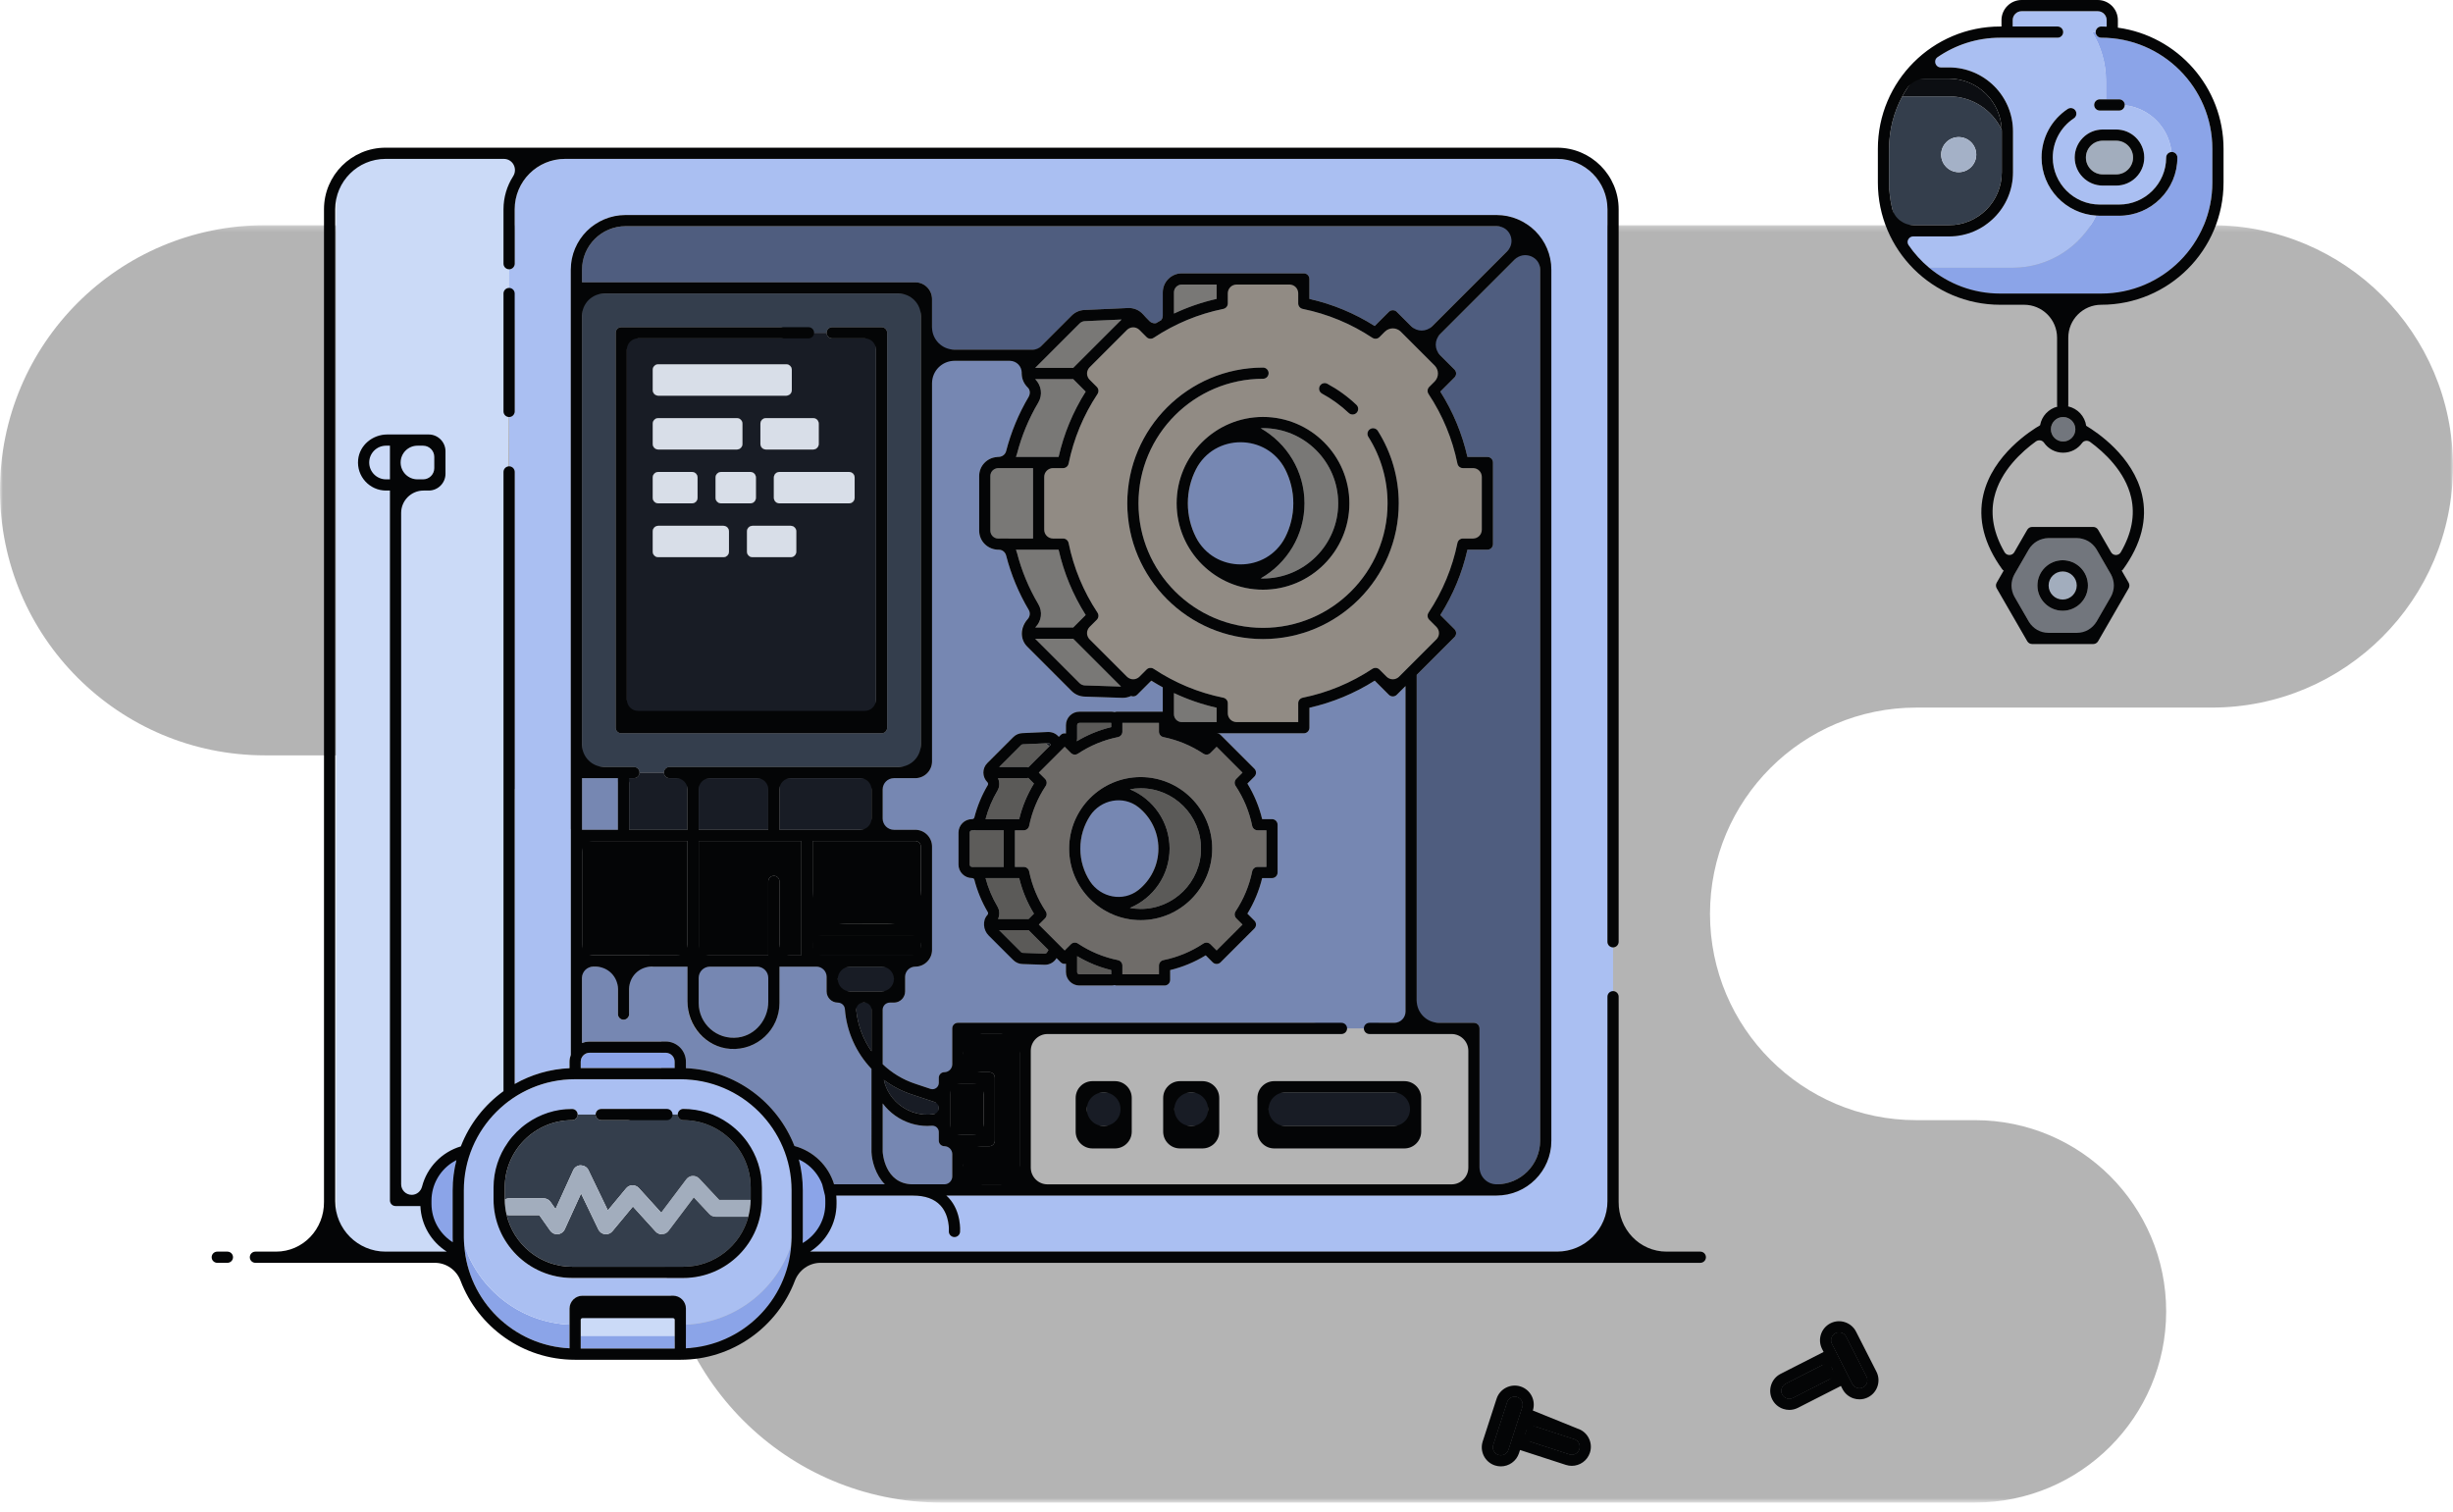 <svg width="438" height="270" viewBox="0 0 438 270" fill="none" xmlns="http://www.w3.org/2000/svg">
<g clip-path="url(#clip0)">
<mask id="mask0" mask-type="alpha" maskUnits="userSpaceOnUse" x="0" y="40" width="438" height="229">
<path d="M0 268.297V40.213H438V268.297H0Z" fill="white"/>
</mask>
<g mask="url(#mask0)">
<path fill-rule="evenodd" clip-rule="evenodd" d="M47.33 40.213H394.934C418.719 40.213 438 59.494 438 83.279C438 107.064 418.719 126.345 394.934 126.345H342.167C321.823 126.345 305.332 142.837 305.332 163.181C305.332 183.524 321.823 200.016 342.167 200.016H352.643C371.498 200.016 386.784 215.301 386.784 234.156C386.784 253.012 371.498 268.297 352.643 268.297H168.087C140.473 268.297 118.087 245.912 118.087 218.297V184.876C118.087 157.262 95.702 134.876 68.087 134.876H47.33C21.19 134.876 -0 113.686 -0 87.546V87.543C-0 61.403 21.19 40.213 47.33 40.213Z" fill="#040506" fill-opacity="0.3"/>
</g>
<path fill-rule="evenodd" clip-rule="evenodd" d="M368.306 109.056C365.819 109.056 363.796 107.033 363.796 104.546C363.796 102.059 365.819 100.036 368.306 100.036C370.793 100.036 372.816 102.059 372.816 104.546C372.816 107.033 370.793 109.056 368.306 109.056ZM373.186 96.093H363.425L358.545 104.546L363.425 112.999H373.186L378.066 104.546L373.186 96.093ZM368.385 78.834C369.59 78.834 370.57 77.854 370.57 76.649C370.57 75.444 369.59 74.464 368.385 74.464C367.18 74.464 366.201 75.444 366.201 76.649C366.201 77.854 367.18 78.834 368.385 78.834Z" fill="#72767D"/>
<path fill-rule="evenodd" clip-rule="evenodd" d="M287.021 168.165V37.371C287.021 32.409 282.983 28.371 278.021 28.371H245.969H100.902C95.939 28.371 91.902 32.409 91.902 37.371V47.082C91.902 47.634 91.454 48.082 90.902 48.082V56.415C91.454 56.415 91.902 56.862 91.902 57.415V73.463C91.902 74.016 91.454 74.463 90.902 74.463V83.27C91.454 83.27 91.902 83.718 91.902 84.27V193.555C94.816 191.898 98.144 190.89 101.691 190.735V189.582C101.691 189.148 101.78 188.737 101.921 188.352V171.604V149.168V137.95V51.41V48.171C101.921 42.778 106.309 38.391 111.702 38.391H267.221C269.907 38.391 272.343 39.48 274.112 41.239C274.12 41.246 274.129 41.248 274.137 41.255C274.144 41.263 274.146 41.272 274.153 41.28C275.912 43.049 277.001 45.485 277.001 48.171V203.69C277.001 209.083 272.614 213.471 267.221 213.471H263.229C263.212 213.472 263.198 213.48 263.181 213.48H251.161H183.051H171.031C171.014 213.48 171 213.472 170.983 213.471H168.96C169.11 213.606 169.26 213.743 169.398 213.893C171.687 216.376 171.433 219.822 171.421 219.968C171.378 220.491 170.94 220.886 170.425 220.886C170.398 220.886 170.371 220.885 170.343 220.883C169.792 220.838 169.382 220.355 169.428 219.805C169.429 219.781 169.612 217.064 167.916 215.236C166.835 214.071 165.188 213.48 163.019 213.48C162.959 213.48 162.907 213.472 162.849 213.471H149.317C149.345 213.774 149.364 214.081 149.364 214.392V214.943C149.364 218.54 147.472 221.696 144.636 223.49H245.969H265.269H278.021C282.983 223.49 287.021 219.453 287.021 214.49V186.978C287.021 186.426 287.469 185.978 288.021 185.978V169.165C287.469 169.165 287.021 168.717 287.021 168.165Z" fill="#AABFF2"/>
<path fill-rule="evenodd" clip-rule="evenodd" d="M130.967 185.307C134.392 185.307 137.178 182.52 137.178 179.096V172.604H124.755V179.096C124.755 182.52 127.542 185.307 130.967 185.307ZM170.032 204.667H168.628C168.076 204.667 167.628 204.219 167.628 203.667V200.825C166.947 200.968 166.261 201.048 165.579 201.048C163.557 201.048 161.571 200.423 159.844 199.205C158.968 198.587 158.228 197.845 157.609 197.024V205.658C157.619 205.85 157.949 211.365 162.881 211.471H170.032V204.667ZM245.528 183.634C245.528 183.082 245.976 182.634 246.528 182.634H250.963V122.504L249.406 124.061C249.016 124.451 248.383 124.451 247.992 124.061L245.466 121.535C241.86 123.814 237.944 125.439 233.805 126.373V129.937C233.805 130.489 233.357 130.937 232.805 130.937H220.785H218.236H217.265C217.513 130.944 217.758 131.036 217.947 131.225L223.977 137.255C224.367 137.645 224.367 138.278 223.977 138.669L222.731 139.915C223.941 141.893 224.824 144.022 225.366 146.264H227.123C227.675 146.264 228.123 146.712 228.123 147.264V155.791C228.123 156.343 227.675 156.791 227.123 156.791H225.366C224.824 159.033 223.941 161.163 222.731 163.141L223.977 164.387C224.367 164.778 224.367 165.41 223.977 165.801L217.947 171.83C217.557 172.221 216.924 172.221 216.533 171.83L215.288 170.585C213.309 171.795 211.18 172.678 208.938 173.22V174.977C208.938 175.529 208.49 175.977 207.938 175.977H199.411C199.275 175.977 199.145 175.948 199.027 175.899C198.842 175.946 198.651 175.977 198.452 175.977H192.739C191.412 175.977 190.332 174.897 190.332 173.57V172.08C190.007 172.155 189.654 172.084 189.401 171.83L188.654 171.084C188.213 171.842 187.385 172.297 186.512 172.27L182.552 172.141C181.94 172.121 181.363 171.871 180.929 171.438L177 167C176.061 166.061 175.349 164.331 176.288 163.392C176.446 163.234 176.473 163.033 176.381 162.877C175.307 161.066 174.499 159.117 173.978 157.087C173.933 156.913 173.774 156.791 173.59 156.791C172.226 156.791 171.147 155.712 171.147 154.384V148.672C171.147 147.344 172.226 146.264 173.553 146.264C173.774 146.264 173.933 146.143 173.978 145.968C174.499 143.939 175.307 141.99 176.381 140.178C176.473 140.022 176.446 139.822 176.317 139.692C175.349 138.725 175.35 137.198 176.288 136.26L180.936 131.612C181.362 131.185 181.928 130.936 182.53 130.909L187.098 130.704C187.836 130.677 188.518 130.963 188.999 131.503C189.017 131.522 189.04 131.547 189.059 131.568L189.401 131.225C189.654 130.972 190.007 130.901 190.332 130.976V129.486C190.332 128.159 191.412 127.079 192.739 127.079H198.452C198.651 127.079 198.842 127.111 199.028 127.156C199.146 127.108 199.275 127.079 199.411 127.079H207.62V122.73C206.988 122.384 206.362 122.023 205.747 121.639C205.614 121.666 205.484 121.704 205.353 121.756L203.048 124.061C202.754 124.355 202.323 124.427 201.961 124.278C201.486 124.497 200.959 124.616 200.407 124.605L193.642 124.384C192.775 124.356 191.96 124.002 191.347 123.389L183.417 115.459C182.09 114.132 182.089 111.972 183.416 110.645C183.917 110.145 184.006 109.449 183.683 108.904C181.883 105.864 180.528 102.598 179.654 99.196C179.498 98.584 178.943 98.157 178.305 98.157C176.367 98.157 174.84 96.63 174.84 94.753V84.992C174.84 83.184 176.261 81.715 178.043 81.608C178.078 81.605 178.108 81.588 178.144 81.588H178.244C178.943 81.588 179.498 81.161 179.654 80.55C180.528 77.147 181.883 73.881 183.683 70.841C184.006 70.296 183.917 69.6 183.465 69.149C182.795 68.478 182.456 67.621 182.434 66.765C182.432 66.74 182.42 66.719 182.42 66.694C182.42 66.668 182.432 66.646 182.434 66.621C182.447 65.829 182.74 65.053 183.299 64.43H166.423V135.95C166.423 137.605 165.077 138.95 163.423 138.95H157.609V148.169H163.423C165.077 148.169 166.423 149.514 166.423 151.169V169.605C166.423 171.259 165.077 172.605 163.423 172.605H161.615V177.025C161.615 178.128 160.718 179.025 159.615 179.025H157.609V190.028C159.22 191.562 161.17 192.769 163.382 193.507L167.628 194.922V192.448C167.628 191.896 168.076 191.448 168.628 191.448H170.032V183.634C170.032 183.082 170.48 182.634 171.032 182.634H183.051H197.382H234.528C235.08 182.634 235.528 183.082 235.528 183.634H245.528Z" fill="#7687B2"/>
<path fill-rule="evenodd" clip-rule="evenodd" d="M124.755 148.168H137.178V138.95H124.755V148.168Z" fill="#181C25"/>
<path fill-rule="evenodd" clip-rule="evenodd" d="M187.188 132.702L186.729 132.723C186.946 132.892 187.157 133.072 187.362 133.264L187.643 132.983C187.598 132.934 187.547 132.879 187.506 132.834C187.426 132.744 187.311 132.696 187.188 132.702ZM215.287 132.471L216.533 131.225C216.722 131.036 216.968 130.944 217.215 130.937H212.285C213.318 131.37 214.321 131.881 215.287 132.471ZM157.812 192.824C158.24 194.73 159.345 196.405 160.997 197.571C162.959 198.956 165.34 199.37 167.628 198.766V197.031L162.749 195.404C160.939 194.801 159.281 193.921 157.812 192.824ZM113.195 138.95H111.899C112.156 139.131 112.336 139.415 112.336 139.754V148.168H122.756V138.95H119.549C118.997 138.95 118.549 138.502 118.549 137.95H114.195C114.195 138.502 113.747 138.95 113.195 138.95ZM155.608 179.025H152.808C152.849 182.217 153.861 185.222 155.608 187.712V179.025Z" fill="#181C25"/>
<path fill-rule="evenodd" clip-rule="evenodd" d="M139.178 148.169H155.608V138.951H139.178V148.169Z" fill="#181C25"/>
<path fill-rule="evenodd" clip-rule="evenodd" d="M103.922 138.95V148.168H110.336V139.754C110.336 139.415 110.514 139.131 110.772 138.95H103.922ZM148.93 211.471H157.995C156.316 209.749 155.678 207.303 155.609 205.701L155.608 191.045V191.032V190.858C152.637 187.731 150.859 183.543 150.808 179.025H149.595C148.492 179.025 147.595 178.128 147.595 177.025V172.605H139.178V179.096C139.178 183.624 135.494 187.307 130.967 187.307C126.439 187.307 122.755 183.624 122.755 179.096V172.605H112.335V181.082C112.335 181.634 111.887 182.082 111.335 182.082C110.783 182.082 110.335 181.634 110.335 181.082V172.605H103.921V186.253C104.345 186.077 104.809 185.977 105.296 185.977H118.87C120.857 185.977 122.474 187.595 122.474 189.582V190.735C131.305 191.122 138.785 196.778 141.852 204.629C145.232 205.532 147.921 208.136 148.93 211.471Z" fill="#7687B2"/>
<path fill-rule="evenodd" clip-rule="evenodd" d="M111.702 40.391C107.412 40.391 103.922 43.881 103.922 48.171V50.411H163.423C165.077 50.411 166.423 51.756 166.423 53.411V62.43H185.273L191.358 56.345C191.961 55.742 192.762 55.389 193.613 55.351L201.418 55C202.448 54.949 203.425 55.366 204.105 56.128C204.413 56.474 204.806 56.898 205.244 57.329C205.649 57.727 206.093 57.758 206.405 57.71C206.711 57.527 207.018 57.348 207.329 57.174C207.49 56.972 207.62 56.697 207.62 56.315V52.212C207.62 50.335 209.147 48.808 211.024 48.808H218.236H220.785H232.805C233.357 48.808 233.805 49.256 233.805 49.808V53.372C237.942 54.307 241.858 55.931 245.466 58.21L247.992 55.684C248.367 55.309 249.031 55.309 249.406 55.684L253.85 60.129L271.962 42.016C270.648 41.001 269.006 40.391 267.221 40.391H111.702ZM255.264 61.543L259.708 65.987C260.098 66.377 260.098 67.01 259.708 67.401L257.182 69.927C259.461 73.535 261.086 77.45 262.021 81.588H265.585C266.137 81.588 266.585 82.036 266.585 82.588V97.157C266.585 97.71 266.137 98.157 265.585 98.157H262.021C261.086 102.295 259.461 106.211 257.182 109.819L259.708 112.345C260.098 112.736 260.098 113.369 259.708 113.759L252.963 120.504V182.634H263.181C263.733 182.634 264.181 183.082 264.181 183.634V211.471H267.221C271.512 211.471 275.002 207.981 275.002 203.691V48.171C275.002 46.386 274.391 44.745 273.376 43.431L255.264 61.543Z" fill="#4F5D7F"/>
<path fill-rule="evenodd" clip-rule="evenodd" d="M200.08 57.238L200.264 57.054L199.813 57.074C199.903 57.128 199.992 57.181 200.08 57.238Z" fill="#72767D"/>
<path fill-rule="evenodd" clip-rule="evenodd" d="M182.051 184.634H172.031V191.448H176.641C177.193 191.448 177.641 191.896 177.641 192.448V203.667C177.641 204.219 177.193 204.667 176.641 204.667H172.031V211.481H182.051V184.634Z" fill="#040506"/>
<path fill-rule="evenodd" clip-rule="evenodd" d="M194.067 201.064H200.08V195.051H194.067V201.064Z" fill="#181C25"/>
<path fill-rule="evenodd" clip-rule="evenodd" d="M209.693 201.064H215.706V195.051H209.693V201.064Z" fill="#181C25"/>
<path fill-rule="evenodd" clip-rule="evenodd" d="M226.52 201.064H251.764V195.051H226.52V201.064Z" fill="#181C25"/>
<path fill-rule="evenodd" clip-rule="evenodd" d="M169.628 202.667H175.641V193.449H169.628V202.667Z" fill="#040506"/>
<path fill-rule="evenodd" clip-rule="evenodd" d="M185.404 71.861C183.701 74.737 182.418 77.828 181.592 81.046C181.544 81.234 181.48 81.415 181.403 81.588H185.455H189.02C189.954 77.45 191.579 73.534 193.858 69.927L191.625 67.694H184.837C185.977 68.84 186.191 70.531 185.404 71.861ZM205.574 121.535L205.353 121.756C205.484 121.704 205.614 121.666 205.747 121.639C205.69 121.603 205.631 121.571 205.574 121.535ZM176.84 84.992V94.753C176.84 95.527 177.47 96.157 178.244 96.157C178.711 96.157 179.152 96.254 179.557 96.414C179.734 96.259 179.959 96.157 180.212 96.157H184.455V83.588H178.305C177.47 83.588 176.84 84.218 176.84 84.992ZM238.943 89.873C238.943 82.471 232.922 76.45 225.52 76.45C225.381 76.45 225.247 76.466 225.11 76.47C229.773 79.126 232.93 84.134 232.93 89.873C232.93 95.612 229.773 100.62 225.11 103.275C225.247 103.28 225.381 103.296 225.52 103.296C232.922 103.296 238.943 97.275 238.943 89.873ZM209.62 123.753V127.533C209.62 128.307 210.25 128.937 211.024 128.937H217.236V126.373C214.599 125.778 212.054 124.899 209.62 123.753ZM181.592 98.698C182.418 101.917 183.701 105.008 185.404 107.884C186.193 109.216 185.977 110.912 184.88 112.01C184.867 112.022 184.863 112.038 184.851 112.052H191.625L193.858 109.818C191.579 106.211 189.954 102.295 189.02 98.156H185.455H181.403C181.48 98.329 181.544 98.51 181.592 98.698ZM193.707 122.385L200.169 122.596L191.624 114.052H184.837L192.76 121.975C193.013 122.228 193.35 122.373 193.707 122.385ZM193.702 57.349C193.35 57.365 193.02 57.51 192.772 57.759L184.837 65.694H191.624L200.079 57.238C199.992 57.181 199.902 57.128 199.813 57.075L193.702 57.349ZM209.62 52.212V55.992C212.054 54.846 214.599 53.967 217.236 53.372V50.808H211.024C210.25 50.808 209.62 51.438 209.62 52.212Z" fill="#797876"/>
<path fill-rule="evenodd" clip-rule="evenodd" d="M212.096 89.873C212.096 95.88 216.062 100.977 221.513 102.685C226.964 100.977 230.93 95.88 230.93 89.873C230.93 83.866 226.964 78.769 221.513 77.061C216.062 78.769 212.096 83.866 212.096 89.873Z" fill="#7687B2"/>
<path fill-rule="evenodd" clip-rule="evenodd" d="M201.283 89.873C201.283 76.508 212.156 65.635 225.52 65.635C226.073 65.635 226.52 66.083 226.52 66.635C226.52 67.187 226.073 67.635 225.52 67.635C213.259 67.635 203.283 77.611 203.283 89.873C203.283 102.135 213.259 112.11 225.52 112.11C237.782 112.11 247.758 102.135 247.758 89.873C247.758 85.653 246.571 81.548 244.326 78C244.032 77.533 244.17 76.915 244.637 76.62C245.104 76.324 245.72 76.464 246.016 76.931C248.463 80.799 249.758 85.274 249.758 89.873C249.758 103.237 238.884 114.11 225.52 114.11C212.156 114.11 201.283 103.237 201.283 89.873ZM240.826 73.741C239.396 72.383 237.791 71.221 236.059 70.286C235.573 70.024 235.392 69.417 235.654 68.932C235.916 68.445 236.523 68.263 237.01 68.526C238.897 69.544 240.644 70.811 242.202 72.29C242.604 72.67 242.62 73.303 242.24 73.704C242.044 73.911 241.779 74.016 241.514 74.016C241.266 74.016 241.02 73.924 240.826 73.741ZM210.096 89.873C210.096 81.369 217.016 74.45 225.52 74.45C234.025 74.45 240.943 81.369 240.943 89.873C240.943 98.377 234.025 105.296 225.52 105.296C217.016 105.296 210.096 98.377 210.096 89.873ZM205.99 60.323C205.593 60.585 205.068 60.532 204.732 60.196L202.34 57.806L193.452 66.694L195.844 69.084C196.18 69.421 196.233 69.947 195.971 70.344C193.448 74.153 191.71 78.339 190.807 82.787C190.712 83.253 190.303 83.588 189.827 83.588H186.454V96.157H189.827C190.303 96.157 190.712 96.492 190.807 96.958C191.71 101.406 193.448 105.593 195.971 109.402C196.233 109.799 196.18 110.326 195.844 110.662L193.452 113.052L202.34 121.94L204.732 119.549C205.068 119.214 205.593 119.16 205.99 119.423C209.8 121.946 213.986 123.683 218.434 124.585C218.9 124.68 219.236 125.09 219.236 125.565V128.937H220.785H231.805V125.565C231.805 125.09 232.139 124.68 232.605 124.585C237.053 123.683 241.241 121.945 245.049 119.423C245.445 119.16 245.973 119.214 246.309 119.549L248.699 121.94L257.586 113.052L255.197 110.662C254.86 110.326 254.807 109.799 255.07 109.402C257.593 105.592 259.33 101.405 260.233 96.958C260.328 96.492 260.737 96.157 261.212 96.157H264.585V83.588H261.212C260.737 83.588 260.328 83.253 260.233 82.787C259.33 78.34 257.593 74.153 255.07 70.344C254.807 69.947 254.86 69.421 255.197 69.084L257.586 66.694L248.699 57.806L246.309 60.196C245.973 60.532 245.446 60.585 245.049 60.323C241.239 57.8 237.052 56.063 232.605 55.16C232.139 55.065 231.805 54.656 231.805 54.18V50.808H220.785H219.236V54.18C219.236 54.656 218.9 55.065 218.434 55.16C213.987 56.063 209.801 57.8 205.99 60.323Z" fill="#918B84"/>
<path fill-rule="evenodd" clip-rule="evenodd" d="M192.738 173.977H198.411V173.22C196.27 172.703 194.234 171.865 192.331 170.737V173.57C192.331 173.794 192.514 173.977 192.738 173.977ZM178.207 164.094H183.665L184.617 163.141C183.407 161.163 182.524 159.033 181.982 156.791H180.225C180.219 156.791 180.215 156.788 180.209 156.788C180.204 156.788 180.199 156.791 180.194 156.791H175.975C176.449 158.565 177.16 160.27 178.101 161.858C178.513 162.555 178.536 163.391 178.207 164.094ZM182.617 170.142L186.576 170.271C186.715 170.27 186.87 170.199 186.938 170.075C187.012 169.938 187.1 169.787 187.2 169.63L183.664 166.094H178.413L182.342 170.023C182.415 170.096 182.513 170.139 182.617 170.142ZM180.225 146.264H181.026H181.982C182.524 144.022 183.407 141.892 184.617 139.914L183.597 138.893C183.491 138.931 183.38 138.961 183.262 138.961H178.216C178.21 138.961 178.205 138.958 178.199 138.958C178.535 139.67 178.512 140.503 178.101 141.197C177.16 142.786 176.449 144.491 175.974 146.264H180.225ZM182.619 132.907C182.517 132.911 182.422 132.954 182.349 133.026L178.413 136.962H183.261C183.38 136.962 183.491 136.991 183.596 137.03L187.362 133.263C187.157 133.072 186.945 132.892 186.728 132.722L182.619 132.907ZM192.332 129.486V131.888C192.332 132.05 192.293 132.203 192.262 132.359C194.184 131.21 196.243 130.36 198.411 129.836V129.079H192.739C192.515 129.079 192.332 129.262 192.332 129.486Z" fill="#5B5A58"/>
<path fill-rule="evenodd" clip-rule="evenodd" d="M214.447 151.528C214.447 145.587 209.614 140.754 203.673 140.754C203.014 140.754 202.371 140.822 201.745 140.937C205.905 142.657 208.842 146.754 208.842 151.528C208.842 156.301 205.906 160.399 201.747 162.119C202.373 162.233 203.014 162.301 203.673 162.301C209.614 162.301 214.447 157.468 214.447 151.528Z" fill="#5B5A58"/>
<path fill-rule="evenodd" clip-rule="evenodd" d="M198.423 142.129C203.15 142.65 206.841 146.664 206.841 151.528C206.841 156.391 203.151 160.406 198.424 160.927C195.132 159.081 192.9 155.562 192.9 151.528C192.9 147.493 195.132 143.975 198.423 142.129Z" fill="#7687B2"/>
<path fill-rule="evenodd" clip-rule="evenodd" d="M179.225 148.264V154.791H173.92C173.898 154.791 173.879 154.797 173.859 154.802C173.844 154.806 173.829 154.81 173.814 154.812C173.797 154.81 173.78 154.809 173.763 154.807C173.694 154.799 173.625 154.791 173.553 154.791C173.329 154.791 173.146 154.608 173.146 154.384V148.671C173.146 148.447 173.329 148.264 173.589 148.264C173.755 148.264 173.916 148.242 174.074 148.209C174.082 148.212 174.09 148.214 174.098 148.217C174.177 148.24 174.256 148.264 174.343 148.264H179.225Z" fill="#5D5C5A"/>
<path fill-rule="evenodd" clip-rule="evenodd" d="M203.673 138.754C196.63 138.754 190.9 144.485 190.9 151.528C190.9 158.571 196.63 164.301 203.673 164.301C210.717 164.301 216.447 158.571 216.447 151.528C216.447 144.485 210.717 138.754 203.673 138.754ZM214.875 134.579C215.273 134.841 215.797 134.789 216.134 134.452L217.24 133.346L221.855 137.962L220.749 139.068C220.413 139.403 220.36 139.93 220.622 140.327C222.069 142.512 223.066 144.913 223.584 147.464C223.678 147.929 224.088 148.264 224.564 148.264H226.122V154.791H224.564C224.088 154.791 223.678 155.126 223.584 155.592C223.066 158.143 222.069 160.544 220.622 162.729C220.36 163.125 220.413 163.652 220.749 163.988L221.855 165.094L217.24 169.709L216.134 168.603C215.797 168.267 215.271 168.213 214.875 168.477C212.69 169.924 210.289 170.92 207.738 171.438C207.272 171.532 206.937 171.942 206.937 172.418V173.977H200.41V172.418C200.41 171.942 200.075 171.532 199.609 171.438C197.059 170.92 194.658 169.924 192.473 168.477C192.077 168.213 191.55 168.267 191.213 168.603L190.108 169.709L185.492 165.094L186.598 163.988C186.935 163.652 186.987 163.125 186.725 162.729C185.277 160.544 184.281 158.143 183.764 155.592C183.669 155.126 183.259 154.791 182.784 154.791H181.225V148.264H182.784C183.259 148.264 183.669 147.929 183.764 147.463C184.281 144.913 185.277 142.512 186.725 140.327C186.987 139.93 186.935 139.404 186.598 139.068L185.492 137.962L190.108 133.346L191.213 134.452C191.55 134.789 192.075 134.841 192.473 134.579C194.658 133.132 197.059 132.136 199.609 131.618C200.075 131.523 200.41 131.113 200.41 130.638V129.079H206.937V130.638C206.937 131.113 207.272 131.523 207.738 131.618C210.289 132.136 212.69 133.132 214.875 134.579Z" fill="#6F6C69"/>
<path fill-rule="evenodd" clip-rule="evenodd" d="M110.934 58.423C110.382 58.423 109.934 58.871 109.934 59.423V129.937C109.934 130.489 110.382 130.937 110.934 130.937H157.409C157.961 130.937 158.409 130.489 158.409 129.937V59.423C158.409 58.871 157.961 58.423 157.409 58.423H148.595C148.042 58.423 147.595 58.871 147.595 59.423H140.361C140.361 58.871 139.913 58.423 139.361 58.423H110.934ZM113.194 136.95H103.921V52.41H163.422C163.974 52.41 164.422 52.859 164.422 53.41V135.95C164.422 136.502 163.974 136.95 163.422 136.95H119.549C118.997 136.95 118.549 137.398 118.549 137.95H114.194C114.194 137.398 113.747 136.95 113.194 136.95Z" fill="#343E4D"/>
<path fill-rule="evenodd" clip-rule="evenodd" d="M152.602 88.881C152.602 89.433 152.154 89.881 151.602 89.881H139.179C138.626 89.881 138.179 89.433 138.179 88.881V85.272C138.179 84.719 138.626 84.272 139.179 84.272H151.602C152.154 84.272 152.602 84.719 152.602 85.272V88.881ZM142.185 98.496C142.185 99.048 141.737 99.496 141.185 99.496H134.371C133.819 99.496 133.371 99.048 133.371 98.496V94.887C133.371 94.335 133.819 93.887 134.371 93.887H141.185C141.737 93.887 142.185 94.335 142.185 94.887V98.496ZM130.165 98.496C130.165 99.048 129.718 99.496 129.165 99.496H117.543C116.991 99.496 116.543 99.048 116.543 98.496V94.887C116.543 94.335 116.991 93.887 117.543 93.887H129.165C129.718 93.887 130.165 94.335 130.165 94.887V98.496ZM135.775 75.656C135.775 75.104 136.223 74.656 136.775 74.656H145.192C145.744 74.656 146.192 75.104 146.192 75.656V79.265C146.192 79.818 145.744 80.265 145.192 80.265H136.775C136.223 80.265 135.775 79.818 135.775 79.265V75.656ZM117.543 70.65C116.991 70.65 116.543 70.202 116.543 69.65V66.041C116.543 65.488 116.991 65.041 117.543 65.041H140.384C140.936 65.041 141.384 65.488 141.384 66.041V69.65C141.384 70.202 140.936 70.65 140.384 70.65H117.543ZM127.762 85.272C127.762 84.719 128.209 84.272 128.762 84.272H133.974C134.526 84.272 134.974 84.719 134.974 85.272V88.881C134.974 89.433 134.526 89.881 133.974 89.881H128.762C128.209 89.881 127.762 89.433 127.762 88.881V85.272ZM124.557 85.272V88.881C124.557 89.433 124.109 89.881 123.557 89.881H117.543C116.991 89.881 116.543 89.433 116.543 88.881V85.272C116.543 84.719 116.991 84.272 117.543 84.272H123.557C124.109 84.272 124.557 84.719 124.557 85.272ZM117.543 80.265C116.991 80.265 116.543 79.818 116.543 79.265V75.656C116.543 75.104 116.991 74.656 117.543 74.656H131.57C132.122 74.656 132.57 75.104 132.57 75.656V79.265C132.57 79.818 132.122 80.265 131.57 80.265H117.543ZM139.361 60.423H111.935V128.938H156.41V60.423H148.595C148.043 60.423 147.595 59.976 147.595 59.423H140.361C140.361 59.976 139.914 60.423 139.361 60.423Z" fill="#181C25"/>
<path fill-rule="evenodd" clip-rule="evenodd" d="M159.617 177.025V172.605H149.595V177.025H159.617Z" fill="#181C25"/>
<path fill-rule="evenodd" clip-rule="evenodd" d="M143.139 170.605C143.124 170.537 143.098 170.474 143.098 170.401V150.169H124.755V170.605H137.178V157.388C137.178 156.835 137.626 156.388 138.178 156.388C138.73 156.388 139.178 156.835 139.178 157.388V170.605H143.139ZM163.423 150.169H145.099V164.996H164.221C164.293 164.996 164.356 165.023 164.423 165.037V151.169C164.423 150.618 163.974 150.169 163.423 150.169Z" fill="#040506"/>
<path fill-rule="evenodd" clip-rule="evenodd" d="M103.922 170.605H122.755V150.169H103.922V170.605Z" fill="#040506"/>
<path d="M60 34.5L63 29L70 27.5H94L91 34.5L90 224H60V34.5Z" fill="#CBDAF7"/>
<path fill-rule="evenodd" clip-rule="evenodd" d="M281.905 257.7C282.075 258.036 282.106 258.416 281.991 258.77C281.876 259.124 281.628 259.414 281.292 259.584C280.956 259.755 280.576 259.787 280.221 259.671L272.029 257.009L272.896 254.339L281.09 257.001C281.444 257.116 281.733 257.365 281.905 257.7ZM270.897 249.477C271.633 249.716 272.037 250.51 271.798 251.246L269.322 258.867C269.083 259.603 268.288 260.007 267.553 259.768C266.817 259.529 266.412 258.735 266.652 257.999L269.128 250.378C269.32 249.786 269.872 249.408 270.464 249.408C270.607 249.408 270.753 249.43 270.897 249.477ZM326.526 243.189L327.8 245.69L320.124 249.602C319.792 249.772 319.411 249.799 319.054 249.683C318.696 249.566 318.405 249.32 318.236 248.988C318.067 248.656 318.038 248.276 318.154 247.918C318.271 247.56 318.517 247.269 318.849 247.1L326.526 243.189ZM328.81 237.992C329.169 238.108 329.459 238.355 329.628 238.687L333.266 245.827C333.435 246.158 333.464 246.538 333.348 246.896C333.231 247.255 332.984 247.545 332.652 247.715C332.32 247.883 331.941 247.912 331.583 247.796C331.224 247.68 330.934 247.433 330.765 247.101L327.127 239.962C326.775 239.272 327.05 238.425 327.74 238.073C327.938 237.972 328.153 237.921 328.37 237.921C328.518 237.921 328.666 237.945 328.81 237.992ZM141.383 66.04V69.649C141.383 70.201 140.935 70.649 140.383 70.649H117.544C116.991 70.649 116.544 70.201 116.544 69.649V66.04C116.544 65.488 116.991 65.04 117.544 65.04H140.383C140.935 65.04 141.383 65.488 141.383 66.04ZM132.57 75.656V79.265C132.57 79.817 132.122 80.265 131.57 80.265H117.544C116.991 80.265 116.544 79.817 116.544 79.265V75.656C116.544 75.103 116.991 74.656 117.544 74.656H131.57C132.122 74.656 132.57 75.103 132.57 75.656ZM145.192 80.265H136.775C136.223 80.265 135.775 79.817 135.775 79.265V75.656C135.775 75.103 136.223 74.656 136.775 74.656H145.192C145.744 74.656 146.192 75.103 146.192 75.656V79.265C146.192 79.817 145.744 80.265 145.192 80.265ZM116.543 85.271C116.543 84.719 116.991 84.271 117.543 84.271H123.556C124.108 84.271 124.556 84.719 124.556 85.271V88.88C124.556 89.433 124.108 89.88 123.556 89.88H117.543C116.991 89.88 116.543 89.433 116.543 88.88V85.271ZM133.973 89.881H128.762C128.21 89.881 127.761 89.433 127.761 88.881V85.272C127.761 84.719 128.21 84.272 128.762 84.272H133.973C134.525 84.272 134.973 84.719 134.973 85.272V88.881C134.973 89.433 134.525 89.881 133.973 89.881ZM139.179 84.271H151.602C152.154 84.271 152.602 84.719 152.602 85.271V88.88C152.602 89.433 152.154 89.88 151.602 89.88H139.179C138.626 89.88 138.179 89.433 138.179 88.88V85.271C138.179 84.719 138.626 84.271 139.179 84.271ZM117.543 93.887H129.165C129.717 93.887 130.165 94.335 130.165 94.887V98.496C130.165 99.048 129.717 99.496 129.165 99.496H117.543C116.991 99.496 116.543 99.048 116.543 98.496V94.887C116.543 94.335 116.991 93.887 117.543 93.887ZM134.371 93.887H141.185C141.737 93.887 142.185 94.335 142.185 94.887V98.496C142.185 99.048 141.737 99.496 141.185 99.496H134.371C133.819 99.496 133.371 99.048 133.371 98.496V94.887C133.371 94.335 133.819 93.887 134.371 93.887Z" fill="#040506"/>
<path fill-rule="evenodd" clip-rule="evenodd" d="M281.905 257.7C282.075 258.036 282.106 258.416 281.991 258.77C281.876 259.124 281.628 259.414 281.292 259.584C280.956 259.755 280.576 259.787 280.221 259.671L272.029 257.009L272.896 254.339L281.09 257.001C281.444 257.116 281.733 257.365 281.905 257.7ZM270.897 249.477C271.633 249.716 272.037 250.51 271.798 251.246L269.322 258.867C269.083 259.603 268.288 260.007 267.553 259.768C266.817 259.529 266.412 258.735 266.652 257.999L269.128 250.378C269.32 249.786 269.872 249.408 270.464 249.408C270.607 249.408 270.753 249.43 270.897 249.477ZM326.526 243.189L327.8 245.69L320.124 249.602C319.792 249.772 319.411 249.799 319.054 249.683C318.696 249.566 318.405 249.32 318.236 248.988C318.067 248.656 318.038 248.276 318.154 247.918C318.271 247.56 318.517 247.269 318.849 247.1L326.526 243.189ZM328.81 237.992C329.169 238.108 329.459 238.355 329.628 238.687L333.266 245.827C333.435 246.158 333.464 246.538 333.348 246.896C333.231 247.255 332.984 247.545 332.652 247.715C332.32 247.883 331.941 247.912 331.583 247.796C331.224 247.68 330.934 247.433 330.765 247.101L327.127 239.962C326.775 239.272 327.05 238.425 327.74 238.073C327.938 237.972 328.153 237.921 328.37 237.921C328.518 237.921 328.666 237.945 328.81 237.992ZM141.383 66.04V69.649C141.383 70.201 140.935 70.649 140.383 70.649H117.544C116.991 70.649 116.544 70.201 116.544 69.649V66.04C116.544 65.488 116.991 65.04 117.544 65.04H140.383C140.935 65.04 141.383 65.488 141.383 66.04ZM132.57 75.656V79.265C132.57 79.817 132.122 80.265 131.57 80.265H117.544C116.991 80.265 116.544 79.817 116.544 79.265V75.656C116.544 75.103 116.991 74.656 117.544 74.656H131.57C132.122 74.656 132.57 75.103 132.57 75.656ZM145.192 80.265H136.775C136.223 80.265 135.775 79.817 135.775 79.265V75.656C135.775 75.103 136.223 74.656 136.775 74.656H145.192C145.744 74.656 146.192 75.103 146.192 75.656V79.265C146.192 79.817 145.744 80.265 145.192 80.265ZM116.543 85.271C116.543 84.719 116.991 84.271 117.543 84.271H123.556C124.108 84.271 124.556 84.719 124.556 85.271V88.88C124.556 89.433 124.108 89.88 123.556 89.88H117.543C116.991 89.88 116.543 89.433 116.543 88.88V85.271ZM133.973 89.881H128.762C128.21 89.881 127.761 89.433 127.761 88.881V85.272C127.761 84.719 128.21 84.272 128.762 84.272H133.973C134.525 84.272 134.973 84.719 134.973 85.272V88.881C134.973 89.433 134.525 89.881 133.973 89.881ZM139.179 84.271H151.602C152.154 84.271 152.602 84.719 152.602 85.271V88.88C152.602 89.433 152.154 89.88 151.602 89.88H139.179C138.626 89.88 138.179 89.433 138.179 88.88V85.271C138.179 84.719 138.626 84.271 139.179 84.271ZM117.543 93.887H129.165C129.717 93.887 130.165 94.335 130.165 94.887V98.496C130.165 99.048 129.717 99.496 129.165 99.496H117.543C116.991 99.496 116.543 99.048 116.543 98.496V94.887C116.543 94.335 116.991 93.887 117.543 93.887ZM134.371 93.887H141.185C141.737 93.887 142.185 94.335 142.185 94.887V98.496C142.185 99.048 141.737 99.496 141.185 99.496H134.371C133.819 99.496 133.371 99.048 133.371 98.496V94.887C133.371 94.335 133.819 93.887 134.371 93.887Z" fill="#D8DEE8"/>
<path fill-rule="evenodd" clip-rule="evenodd" d="M163.423 170.605C163.974 170.605 164.423 170.156 164.423 169.605V166.955C164.409 166.958 164.396 166.961 164.383 166.965L164.363 166.97C164.317 166.983 164.271 166.996 164.221 166.996H145.099V170.401C145.099 170.45 145.086 170.495 145.074 170.539L145.067 170.567C145.063 170.579 145.06 170.592 145.058 170.605H163.423ZM281.991 258.77C282.106 258.416 282.075 258.036 281.905 257.7C281.733 257.365 281.444 257.116 281.09 257.001L272.896 254.339L272.029 257.009L280.221 259.671C280.576 259.787 280.956 259.755 281.292 259.584C281.628 259.414 281.876 259.124 281.991 258.77ZM271.798 251.246C272.037 250.51 271.633 249.716 270.897 249.477C270.753 249.43 270.607 249.408 270.464 249.408C269.872 249.408 269.32 249.786 269.128 250.378L266.652 257.999C266.412 258.735 266.817 259.529 267.553 259.768C268.288 260.007 269.083 259.603 269.322 258.867L271.798 251.246ZM327.8 245.69L326.526 243.189L318.849 247.1C318.517 247.269 318.271 247.56 318.154 247.918C318.038 248.276 318.067 248.656 318.236 248.988C318.405 249.32 318.696 249.566 319.054 249.683C319.411 249.799 319.792 249.772 320.124 249.602L327.8 245.69ZM329.628 238.687C329.459 238.355 329.169 238.108 328.81 237.992C328.666 237.945 328.518 237.921 328.37 237.921C328.153 237.921 327.938 237.972 327.74 238.073C327.05 238.425 326.775 239.272 327.127 239.962L330.765 247.101C330.934 247.433 331.224 247.68 331.583 247.796C331.941 247.912 332.32 247.883 332.652 247.715C332.984 247.545 333.231 247.255 333.348 246.896C333.464 246.538 333.435 246.158 333.266 245.827L329.628 238.687Z" fill="#040506"/>
<path fill-rule="evenodd" clip-rule="evenodd" d="M163.423 170.605C163.974 170.605 164.423 170.156 164.423 169.605V166.955C164.409 166.958 164.396 166.961 164.383 166.965L164.363 166.97C164.317 166.983 164.271 166.996 164.221 166.996H145.099V170.401C145.099 170.45 145.086 170.495 145.074 170.539L145.067 170.567C145.063 170.579 145.06 170.592 145.058 170.605H163.423ZM281.991 258.77C282.106 258.416 282.075 258.036 281.905 257.7C281.733 257.365 281.444 257.116 281.09 257.001L272.896 254.339L272.029 257.009L280.221 259.671C280.576 259.787 280.956 259.755 281.292 259.584C281.628 259.414 281.876 259.124 281.991 258.77ZM271.798 251.246C272.037 250.51 271.633 249.716 270.897 249.477C270.753 249.43 270.607 249.408 270.464 249.408C269.872 249.408 269.32 249.786 269.128 250.378L266.652 257.999C266.412 258.735 266.817 259.529 267.553 259.768C268.288 260.007 269.083 259.603 269.322 258.867L271.798 251.246ZM327.8 245.69L326.526 243.189L318.849 247.1C318.517 247.269 318.271 247.56 318.154 247.918C318.038 248.276 318.067 248.656 318.236 248.988C318.405 249.32 318.696 249.566 319.054 249.683C319.411 249.799 319.792 249.772 320.124 249.602L327.8 245.69ZM329.628 238.687C329.459 238.355 329.169 238.108 328.81 237.992C328.666 237.945 328.518 237.921 328.37 237.921C328.153 237.921 327.938 237.972 327.74 238.073C327.05 238.425 326.775 239.272 327.127 239.962L330.765 247.101C330.934 247.433 331.224 247.68 331.583 247.796C331.941 247.912 332.32 247.883 332.652 247.715C332.984 247.545 333.231 247.255 333.348 246.896C333.464 246.538 333.435 246.158 333.266 245.827L329.628 238.687Z" fill="#040506"/>
<path fill-rule="evenodd" clip-rule="evenodd" d="M120.475 190.711V189.583C120.475 188.698 119.755 187.978 118.871 187.978H105.296C104.412 187.978 103.691 188.698 103.691 189.583V190.711H120.475ZM147.585 217.381L148.085 215.714C149.337 215.684 149.633 213.99 148.195 213.114C147.599 212.752 147.718 211.52 147.502 210.881C147.002 209.403 145.379 208.056 144.252 207.028C143.892 206.785 143.035 207.212 142.637 207.028C143.098 208.792 143.345 210.641 143.345 212.548V220.964C143.345 221.296 143.335 221.625 143.32 221.954C143.475 221.863 144.104 222.4 144.252 222.3C146.081 220.633 147.585 220.05 147.585 217.381ZM76.646 214.392V214.943C76.646 217.613 78.423 220.645 80.252 222.312C80.32 222.358 80.772 221.759 80.842 221.803C80.832 221.524 80.821 221.245 80.821 220.963V212.547C80.821 210.688 81.056 208.884 81.495 207.161C81.197 207.312 80.11 206.975 79.835 207.161C78.006 208.828 76.646 211.723 76.646 214.392Z" fill="#8BA4E8"/>
<path fill-rule="evenodd" clip-rule="evenodd" d="M82.888 222.299C83.559 232.293 91.649 240.264 101.691 240.751V236.533C92.901 236.13 85.54 230.299 82.888 222.299ZM141.277 222.3C138.625 230.3 131.264 236.129 122.475 236.533V240.751C132.517 240.263 140.606 232.293 141.277 222.3Z" fill="#8BA4E8"/>
<path fill-rule="evenodd" clip-rule="evenodd" d="M122.018 228.19H102.149C94.416 228.19 88.126 221.899 88.126 214.168V212.038C88.126 209.052 89.071 206.288 90.668 204.011C92.931 205.239 93.334 202.196 94.598 201.064C96.874 199.467 99.163 198.015 102.149 198.015C102.701 198.015 103.149 198.463 103.149 199.015H106.35C106.35 198.463 106.797 198.015 107.35 198.015H112.083C112.636 198.015 113.083 198.463 113.083 199.015H121.018C121.018 198.463 121.466 198.015 122.018 198.015C125.004 198.015 127.142 199.95 129.418 201.547C130.825 202.409 132.636 202.604 133.498 204.01C135.095 206.287 136.04 209.052 136.04 212.038V214.168C136.04 221.899 129.75 228.19 122.018 228.19ZM141.277 222.3C141.307 221.856 141.345 221.414 141.345 220.963V212.547C141.345 201.609 132.447 192.711 121.509 192.711H102.658C91.72 192.711 82.821 201.609 82.821 212.547V220.963C82.821 221.414 82.859 221.856 82.889 222.299C85.54 230.299 92.902 236.129 101.691 236.533V233.667C101.691 232.397 102.724 231.364 103.994 231.364H120.173C121.442 231.364 122.475 232.397 122.475 233.667V236.533C131.264 236.129 138.625 230.299 141.277 222.3Z" fill="#AABFF2"/>
<path fill-rule="evenodd" clip-rule="evenodd" d="M126.666 216.779L123.879 213.8L119.369 219.789C119.1 220.146 118.686 220.364 118.239 220.384C117.793 220.404 117.36 220.225 117.06 219.894L113.01 215.434L109.352 219.844C109.065 220.19 108.641 220.386 108.198 220.386C108.137 220.386 108.076 220.383 108.016 220.376C107.508 220.313 107.068 219.998 106.846 219.537L103.754 213.114L100.838 219.508C100.616 219.998 100.148 220.33 99.613 220.38C99.082 220.436 98.558 220.191 98.248 219.751L96.292 216.977H90.902C90.744 216.977 90.594 216.946 90.451 216.901C91.694 222.216 96.461 226.19 102.149 226.19H122.018C127.579 226.19 132.256 222.39 133.624 217.255H127.762C127.347 217.255 126.95 217.083 126.666 216.779Z" fill="#343E4C"/>
<path fill-rule="evenodd" clip-rule="evenodd" d="M102.149 200.015C95.52 200.015 90.126 205.409 90.126 212.038V214.167C90.126 214.178 90.128 214.188 90.128 214.199C90.354 214.061 90.617 213.977 90.902 213.977H97.07C97.558 213.977 98.015 214.214 98.296 214.613L99.193 215.885L102.352 208.956C102.593 208.427 103.119 208.084 103.701 208.078C104.291 208.108 104.816 208.404 105.068 208.928L108.536 216.129L111.805 212.188C112.082 211.854 112.491 211.656 112.925 211.646C113.356 211.646 113.777 211.816 114.069 212.138L118.063 216.536L122.557 210.569C122.824 210.215 123.233 209.996 123.676 209.973C124.114 209.958 124.548 210.122 124.851 210.447L128.413 214.254H134.036C134.036 214.225 134.041 214.197 134.041 214.167V212.038C134.041 205.409 128.648 200.015 122.018 200.015C121.466 200.015 121.018 199.567 121.018 199.015H113.084C113.084 199.567 112.636 200.015 112.084 200.015H107.35C106.797 200.015 106.35 199.567 106.35 199.015H103.149C103.149 199.567 102.701 200.015 102.149 200.015Z" fill="#343E4C"/>
<path fill-rule="evenodd" clip-rule="evenodd" d="M120.475 234.668C120.475 234.501 120.339 234.366 120.173 234.366H103.994C103.827 234.366 103.691 234.501 103.691 234.668V239.585H120.475V234.668Z" fill="#CBDAF7"/>
<path fill-rule="evenodd" clip-rule="evenodd" d="M103.691 240.8H120.475V238.584H103.691V240.8Z" fill="#8BA4E8"/>
<path fill-rule="evenodd" clip-rule="evenodd" d="M375.459 23.125H377.863C380.624 23.125 382.87 25.371 382.87 28.132C382.87 30.893 380.624 33.138 377.863 33.138H375.459C372.698 33.138 370.453 30.893 370.453 28.132C370.453 25.371 372.698 23.125 375.459 23.125ZM357.143 6.733C351.947 6.733 347.226 8.757 343.686 12.038H348.001C354.306 12.038 359.436 17.168 359.436 23.473V30.778C359.436 37.083 354.306 42.213 348.001 42.213H339.816C341.01 44.352 342.583 46.25 344.451 47.809H359.34C365.909 47.809 371.575 44.007 374.301 38.492C368.863 38.165 364.537 33.65 364.537 28.132C364.537 24.634 366.28 21.393 369.2 19.46C369.661 19.155 370.281 19.281 370.586 19.742C370.891 20.203 370.765 20.823 370.304 21.128C367.945 22.689 366.537 25.308 366.537 28.132C366.537 32.759 370.301 36.523 374.928 36.523H378.394C383.021 36.523 386.786 32.759 386.786 28.132C386.786 27.598 387.207 27.171 387.733 27.143C387.272 22.746 383.78 19.253 379.383 18.793C379.354 19.319 378.927 19.74 378.394 19.74H374.928C374.376 19.74 373.928 19.292 373.928 18.74C373.928 18.188 374.376 17.74 374.928 17.74H376.037V14.417C376.037 11.231 375.129 8.266 373.581 5.733H374.193C374.193 5.181 374.641 4.733 375.193 4.733C375.518 4.733 375.841 4.744 376.163 4.758V3.604C376.163 2.72 375.442 2 374.558 2H360.983C360.099 2 359.379 2.72 359.379 3.604V4.733H367.396C367.948 4.733 368.396 5.181 368.396 5.733C368.396 6.286 367.948 6.733 367.396 6.733H357.143Z" fill="#AABFF2"/>
<path fill-rule="evenodd" clip-rule="evenodd" d="M349.741 24.48C351.47 24.48 352.871 25.882 352.871 27.61C352.871 29.339 351.47 30.741 349.741 30.741C348.012 30.741 346.609 29.339 346.609 27.61C346.609 25.882 348.012 24.48 349.741 24.48ZM348 40.213C353.202 40.213 357.435 35.98 357.435 30.778V23.473C357.435 23.375 357.425 23.279 357.422 23.181C355.747 19.656 352.163 17.212 348 17.212H339.66C338.161 20.001 337.306 23.187 337.306 26.57V32.582C337.306 35.285 337.853 37.862 338.837 40.213H348Z" fill="#343E4C"/>
<path fill-rule="evenodd" clip-rule="evenodd" d="M357.421 23.181C357.265 18.114 353.104 14.038 348 14.038H341.782C340.978 15.022 340.267 16.084 339.661 17.212H348C352.163 17.212 355.746 19.656 357.421 23.181Z" fill="#0C0E12"/>
<path fill-rule="evenodd" clip-rule="evenodd" d="M349.741 30.741C351.47 30.741 352.871 29.339 352.871 27.61C352.871 25.882 351.47 24.48 349.741 24.48C348.012 24.48 346.609 25.882 346.609 27.61C346.609 29.339 348.012 30.741 349.741 30.741Z" fill="#A4B1C7"/>
<path fill-rule="evenodd" clip-rule="evenodd" d="M376.036 14.416V17.739H378.393C378.946 17.739 379.393 18.187 379.393 18.739C379.393 18.758 379.384 18.774 379.383 18.792C383.779 19.253 387.272 22.746 387.732 27.142C387.75 27.141 387.766 27.131 387.785 27.131C388.337 27.131 388.785 27.579 388.785 28.131C388.785 33.861 384.123 38.523 378.393 38.523H374.928C374.716 38.523 374.509 38.504 374.3 38.491C371.575 44.006 365.908 47.809 359.34 47.809H344.451C347.893 50.683 352.318 52.418 357.142 52.418H375.192C386.13 52.418 395.029 43.519 395.029 32.581V26.569C395.029 15.631 386.13 6.733 375.192 6.733C374.64 6.733 374.192 6.285 374.192 5.733V5.732H373.58C375.128 8.265 376.036 11.231 376.036 14.416Z" fill="#8BA4E8"/>
<path fill-rule="evenodd" clip-rule="evenodd" d="M375.459 31.138H377.863C379.521 31.138 380.87 29.789 380.87 28.132C380.87 26.473 379.521 25.125 377.863 25.125H375.459C373.801 25.125 372.453 26.473 372.453 28.132C372.453 29.789 373.801 31.138 375.459 31.138ZM368.306 102.036C366.922 102.036 365.796 103.162 365.796 104.546C365.796 105.93 366.922 107.056 368.306 107.056C369.69 107.056 370.816 105.93 370.816 104.546C370.816 103.162 369.69 102.036 368.306 102.036ZM124.851 210.447C124.548 210.123 124.114 209.959 123.676 209.973C123.233 209.997 122.824 210.216 122.557 210.569L118.062 216.536L114.069 212.138C113.777 211.816 113.355 211.646 112.925 211.646C112.491 211.656 112.082 211.854 111.805 212.188L108.536 216.13L105.068 208.928C104.816 208.404 104.291 208.108 103.701 208.079C103.119 208.085 102.593 208.427 102.352 208.957L99.193 215.885L98.296 214.613C98.015 214.215 97.558 213.977 97.07 213.977H90.902C90.617 213.977 90.354 214.061 90.127 214.199C90.13 215.129 90.248 216.031 90.451 216.901C90.594 216.946 90.744 216.977 90.902 216.977H96.292L98.247 219.751C98.558 220.191 99.081 220.436 99.613 220.38C100.148 220.33 100.616 219.998 100.838 219.509L103.754 213.114L106.846 219.537C107.068 219.998 107.508 220.313 108.016 220.376C108.076 220.383 108.137 220.386 108.198 220.386C108.641 220.386 109.065 220.19 109.352 219.844L113.01 215.434L117.06 219.894C117.36 220.225 117.793 220.404 118.239 220.385C118.685 220.364 119.1 220.146 119.369 219.789L123.879 213.8L126.666 216.779C126.95 217.083 127.347 217.255 127.762 217.255H133.624C133.879 216.295 134.028 215.292 134.036 214.255H128.413L124.851 210.447Z" fill="#A2ADBD"/>
<path fill-rule="evenodd" clip-rule="evenodd" d="M90.902 51.411C90.35 51.411 89.902 51.859 89.902 52.411V73.464C89.902 74.016 90.35 74.464 90.902 74.464C91.454 74.464 91.902 74.016 91.902 73.464V52.411C91.902 51.859 91.454 51.411 90.902 51.411ZM229.52 195.051H248.764C250.421 195.051 251.764 196.394 251.764 198.051V198.064C251.764 199.72 250.421 201.064 248.764 201.064H229.52C227.863 201.064 226.52 199.72 226.52 198.064V198.051C226.52 196.394 227.863 195.051 229.52 195.051ZM224.52 196.051V202.065C224.52 203.722 225.863 205.065 227.52 205.065H250.764C252.421 205.065 253.764 203.722 253.764 202.065V196.051C253.764 194.394 252.421 193.051 250.764 193.051H227.52C225.863 193.051 224.52 194.394 224.52 196.051ZM197.08 201.064H197.067C195.41 201.064 194.067 199.721 194.067 198.064V198.051C194.067 196.395 195.41 195.051 197.067 195.051H197.08C198.737 195.051 200.08 196.395 200.08 198.051V198.064C200.08 199.721 198.737 201.064 197.08 201.064ZM199.08 193.051H195.067C193.41 193.051 192.067 194.395 192.067 196.051V202.065C192.067 203.722 193.41 205.065 195.067 205.065H199.08C200.737 205.065 202.08 203.722 202.08 202.065V196.051C202.08 194.395 200.737 193.051 199.08 193.051ZM212.706 201.064H212.693C211.036 201.064 209.693 199.721 209.693 198.064V198.051C209.693 196.395 211.036 195.051 212.693 195.051H212.706C214.363 195.051 215.706 196.395 215.706 198.051V198.064C215.706 199.721 214.363 201.064 212.706 201.064ZM214.706 193.051H210.693C209.036 193.051 207.693 194.395 207.693 196.051V202.065C207.693 203.722 209.036 205.065 210.693 205.065H214.706C216.363 205.065 217.706 203.722 217.706 202.065V196.051C217.706 194.395 216.363 193.051 214.706 193.051ZM225.52 114.11C238.885 114.11 249.758 103.237 249.758 89.873C249.758 85.274 248.464 80.798 246.017 76.93C245.721 76.464 245.104 76.323 244.637 76.62C244.17 76.915 244.031 77.533 244.326 78C246.571 81.547 247.758 85.653 247.758 89.873C247.758 102.134 237.782 112.11 225.52 112.11C213.258 112.11 203.283 102.134 203.283 89.873C203.283 77.611 213.258 67.635 225.52 67.635C226.072 67.635 226.52 67.187 226.52 66.635C226.52 66.083 226.072 65.635 225.52 65.635C212.156 65.635 201.283 76.508 201.283 89.873C201.283 103.237 212.156 114.11 225.52 114.11ZM236.06 70.286C237.791 71.221 239.395 72.383 240.826 73.741C241.019 73.924 241.267 74.015 241.515 74.015C241.779 74.015 242.043 73.911 242.24 73.704C242.62 73.303 242.603 72.67 242.203 72.29C240.644 70.81 238.896 69.544 237.009 68.526C236.523 68.263 235.916 68.445 235.655 68.932C235.393 69.417 235.574 70.024 236.06 70.286Z" fill="#040506"/>
<path fill-rule="evenodd" clip-rule="evenodd" d="M238.943 89.873C238.943 97.275 232.922 103.296 225.52 103.296C225.381 103.296 225.247 103.28 225.11 103.275C229.773 100.62 232.93 95.612 232.93 89.873C232.93 84.134 229.773 79.126 225.11 76.47C225.247 76.466 225.381 76.45 225.52 76.45C232.922 76.45 238.943 82.471 238.943 89.873ZM212.096 89.873C212.096 87.69 212.62 85.627 213.549 83.803C216.832 77.354 226.194 77.354 229.478 83.803C230.406 85.627 230.93 87.69 230.93 89.873C230.93 92.056 230.406 94.119 229.478 95.943C226.194 102.392 216.832 102.392 213.549 95.943C212.62 94.119 212.096 92.056 212.096 89.873ZM210.096 89.873C210.096 98.377 217.015 105.296 225.52 105.296C234.024 105.296 240.943 98.377 240.943 89.873C240.943 81.369 234.024 74.45 225.52 74.45C217.015 74.45 210.096 81.369 210.096 89.873ZM203.674 162.301C203.015 162.301 202.373 162.232 201.747 162.118C205.906 160.398 208.841 156.301 208.841 151.529C208.841 146.755 205.905 142.656 201.746 140.936C202.372 140.822 203.015 140.755 203.674 140.755C209.615 140.755 214.448 145.588 214.448 151.529C214.448 157.469 209.615 162.301 203.674 162.301ZM192.901 151.529C192.901 149.364 193.543 147.347 194.647 145.658C196.538 142.764 200.551 141.971 203.258 144.122C205.44 145.856 206.841 148.531 206.841 151.529C206.841 154.525 205.44 157.199 203.258 158.932C200.551 161.083 196.539 160.292 194.647 157.398C193.543 155.709 192.901 153.693 192.901 151.529ZM203.674 138.755C196.631 138.755 190.901 144.484 190.901 151.529C190.901 158.572 196.631 164.301 203.674 164.301C210.717 164.301 216.448 158.572 216.448 151.529C216.448 144.484 210.717 138.755 203.674 138.755ZM158.409 129.937V59.423C158.409 58.871 157.961 58.423 157.409 58.423H148.595C148.042 58.423 147.595 58.871 147.595 59.423C147.595 59.975 148.042 60.423 148.595 60.423H154.409C155.513 60.423 156.409 61.318 156.409 62.423V124.936C156.409 126.04 155.513 126.936 154.409 126.936H113.934C112.829 126.936 111.934 126.04 111.934 124.936V62.423C111.934 61.318 112.829 60.423 113.934 60.423H144.365C144.917 60.423 145.364 59.975 145.365 59.423C145.365 58.871 144.917 58.423 144.365 58.423H110.934C110.382 58.423 109.934 58.871 109.934 59.423V129.937C109.934 130.489 110.382 130.937 110.934 130.937H157.409C157.961 130.937 158.409 130.489 158.409 129.937ZM281.991 258.77C281.876 259.124 281.628 259.414 281.292 259.584C280.956 259.755 280.576 259.787 280.221 259.671L273.363 257.443C272.625 257.203 272.221 256.411 272.461 255.674C272.701 254.937 273.492 254.533 274.23 254.773L281.09 257.001C281.444 257.116 281.733 257.365 281.905 257.7C282.075 258.036 282.106 258.416 281.991 258.77ZM271.797 251.246L269.322 258.866C269.083 259.603 268.287 260.007 267.552 259.768C266.816 259.528 266.411 258.735 266.651 257.999L269.128 250.378C269.32 249.785 269.872 249.408 270.464 249.408C270.607 249.408 270.753 249.43 270.897 249.477C271.633 249.716 272.036 250.509 271.797 251.246ZM281.707 255.099L273.699 251.863C274.279 250.079 273.299 248.154 271.514 247.574C269.732 246.996 267.805 247.974 267.224 249.76L264.749 257.38C264.169 259.166 265.15 261.089 266.935 261.67C267.283 261.783 267.636 261.837 267.984 261.837C269.419 261.837 270.757 260.921 271.224 259.484L271.409 258.911L279.603 261.574C279.951 261.687 280.305 261.741 280.654 261.741C282.089 261.74 283.425 260.825 283.892 259.388C284.173 258.526 284.099 257.604 283.685 256.792C283.272 255.98 282.569 255.379 281.707 255.099ZM333.347 246.896C333.23 247.254 332.984 247.545 332.652 247.714C332.32 247.882 331.94 247.912 331.582 247.796C331.223 247.679 330.933 247.433 330.764 247.101L327.126 239.961C326.774 239.271 327.05 238.424 327.74 238.073C327.937 237.972 328.152 237.921 328.369 237.921C328.517 237.921 328.665 237.944 328.809 237.991C329.168 238.108 329.458 238.354 329.627 238.686V238.687L333.265 245.826C333.434 246.158 333.464 246.538 333.347 246.896ZM320.123 249.601C319.791 249.771 319.411 249.798 319.054 249.683C318.695 249.566 318.405 249.319 318.235 248.987C318.066 248.656 318.037 248.275 318.154 247.917C318.27 247.559 318.517 247.269 318.848 247.1H318.849L325.275 243.825C325.965 243.474 326.81 243.748 327.162 244.438V244.439C327.514 245.129 327.24 245.975 326.549 246.327L320.123 249.601ZM331.41 237.778C330.998 236.971 330.294 236.371 329.428 236.089C328.56 235.808 327.639 235.879 326.831 236.291C325.159 237.143 324.492 239.197 325.344 240.869L325.617 241.406L317.941 245.317C317.133 245.729 316.533 246.433 316.252 247.299C315.97 248.166 316.042 249.088 316.453 249.895C316.865 250.703 317.569 251.303 318.435 251.584C318.784 251.698 319.14 251.754 319.495 251.754C320.024 251.754 320.548 251.629 321.032 251.383L328.708 247.472L328.982 248.009C329.393 248.816 330.097 249.416 330.964 249.698C331.312 249.811 331.669 249.867 332.024 249.867C332.553 249.867 333.076 249.742 333.559 249.496C334.368 249.084 334.968 248.381 335.249 247.514C335.531 246.648 335.459 245.726 335.048 244.918L331.41 237.778ZM395.029 32.581C395.029 43.537 386.149 52.418 375.193 52.418H357.142C352.318 52.418 347.893 50.683 344.451 47.809C343.049 46.639 341.814 45.279 340.78 43.769C340.329 43.111 340.818 42.212 341.616 42.212H348C354.315 42.212 359.435 37.092 359.435 30.777V23.473C359.435 17.157 354.316 12.038 348 12.038H346.538C345.564 12.038 345.154 10.772 345.954 10.22C349.141 8.026 352.989 6.733 357.142 6.733H367.396C367.948 6.733 368.396 6.285 368.396 5.733C368.396 5.181 367.948 4.733 367.396 4.733H359.379V3.604C359.379 2.718 360.096 1.999 360.983 1.999H374.558C375.443 1.999 376.162 2.718 376.162 3.604V4.757C375.84 4.743 375.518 4.733 375.193 4.733C374.641 4.733 374.193 5.181 374.193 5.732V5.733C374.193 6.285 374.641 6.733 375.193 6.733C386.131 6.733 395.029 15.631 395.029 26.569V32.581ZM370.571 76.649C370.571 77.854 369.59 78.834 368.386 78.834C367.181 78.834 366.201 77.854 366.201 76.649C366.201 75.444 367.181 74.464 368.386 74.464C369.59 74.464 370.571 75.444 370.571 76.649ZM371.776 79.096C372.104 78.642 372.757 78.58 373.209 78.911C375.644 80.693 379.458 84.137 380.534 88.833C381.256 91.985 380.625 95.264 378.683 98.604C378.298 99.269 377.328 99.269 376.944 98.602L374.629 94.593C374.45 94.284 374.12 94.093 373.764 94.093H362.848C362.491 94.093 362.161 94.284 361.982 94.593L359.667 98.602C359.283 99.269 358.314 99.269 357.927 98.604C355.987 95.264 355.356 91.985 356.078 88.833C357.172 84.061 361.086 80.585 363.513 78.83C363.973 78.497 364.636 78.569 364.961 79.035C365.715 80.121 366.965 80.834 368.386 80.834C369.78 80.834 371.016 80.147 371.776 79.096ZM370.876 112.999H365.734C364.305 112.999 362.985 112.236 362.271 110.999L359.699 106.546C358.985 105.309 358.985 103.784 359.699 102.546L362.271 98.093C362.985 96.855 364.305 96.093 365.734 96.093H370.876C372.305 96.093 373.627 96.855 374.342 98.093L376.912 102.546C377.626 103.784 377.626 105.309 376.912 106.546L374.342 110.999C373.627 112.236 372.305 112.999 370.876 112.999ZM337.306 32.581V26.569C337.306 23.186 338.161 20.001 339.66 17.211C339.903 16.761 340.163 16.32 340.438 15.891C341.176 14.738 342.449 14.038 343.819 14.038H348C353.104 14.038 357.265 18.114 357.422 23.181C357.425 23.278 357.435 23.374 357.435 23.473V30.777C357.435 35.988 353.211 40.212 348 40.212H341.732C339.915 40.212 338.286 38.998 337.859 37.231C337.499 35.74 337.306 34.183 337.306 32.581ZM378.162 4.94V3.604C378.162 1.613 376.549 -0.001 374.558 -0.001H360.983C358.992 -0.001 357.379 1.613 357.379 3.604V4.733H357.142C345.082 4.733 335.306 14.509 335.306 26.569V32.581C335.306 44.641 345.082 54.418 357.143 54.418H361.419C364.671 54.418 367.305 57.054 367.305 60.305V72.4C367.305 72.474 367.333 72.54 367.349 72.61C365.771 73.016 364.554 74.311 364.272 75.935C362.762 76.807 355.788 81.172 354.132 88.374C353.133 92.711 354.276 97.186 357.527 101.675C357.593 101.767 357.685 101.822 357.772 101.883L356.525 104.046C356.346 104.356 356.346 104.737 356.525 105.046L361.982 114.499C362.161 114.808 362.491 114.999 362.848 114.999H373.764C374.12 114.999 374.45 114.808 374.629 114.499L380.087 105.046C380.265 104.737 380.265 104.356 380.087 104.046L378.839 101.883C378.926 101.822 379.018 101.767 379.084 101.675C382.336 97.186 383.477 92.711 382.48 88.374C380.883 81.435 374.334 77.119 372.508 76.033C372.252 74.311 370.956 72.929 369.272 72.563C369.282 72.508 369.305 72.457 369.305 72.4V60.305C369.305 57.054 371.942 54.418 375.193 54.418C387.253 54.418 397.029 44.641 397.029 32.581V26.569C397.029 15.537 388.803 6.394 378.162 4.94Z" fill="#040506"/>
<path fill-rule="evenodd" clip-rule="evenodd" d="M387.785 27.131C387.766 27.131 387.75 27.142 387.732 27.142C387.206 27.172 386.785 27.598 386.785 28.131C386.785 32.758 383.02 36.523 378.393 36.523H374.928C370.301 36.523 366.536 32.758 366.536 28.131C366.536 25.308 367.944 22.689 370.303 21.128C370.764 20.823 370.89 20.203 370.585 19.741C370.281 19.28 369.66 19.154 369.2 19.459C366.279 21.392 364.536 24.634 364.536 28.131C364.536 33.65 368.863 38.164 374.3 38.492C374.509 38.505 374.716 38.523 374.928 38.523H378.393C384.123 38.523 388.785 33.861 388.785 28.131C388.785 27.579 388.337 27.131 387.785 27.131ZM374.928 19.739H378.394C378.927 19.739 379.354 19.318 379.383 18.792C379.384 18.774 379.394 18.758 379.394 18.739C379.394 18.187 378.946 17.739 378.394 17.739H376.036H374.928C374.376 17.739 373.928 18.187 373.928 18.739C373.928 19.291 374.376 19.739 374.928 19.739Z" fill="#040506"/>
<path fill-rule="evenodd" clip-rule="evenodd" d="M375.459 25.125H377.863C379.521 25.125 380.87 26.474 380.87 28.132C380.87 29.79 379.521 31.138 377.863 31.138H375.459C373.801 31.138 372.453 29.79 372.453 28.132C372.453 26.474 373.801 25.125 375.459 25.125ZM375.459 33.138H377.863C380.624 33.138 382.87 30.893 382.87 28.132C382.87 25.371 380.624 23.125 377.863 23.125H375.459C372.698 23.125 370.453 25.371 370.453 28.132C370.453 30.893 372.698 33.138 375.459 33.138ZM368.306 107.056C366.922 107.056 365.796 105.93 365.796 104.546C365.796 103.162 366.922 102.036 368.306 102.036C369.69 102.036 370.816 103.162 370.816 104.546C370.816 105.93 369.69 107.056 368.306 107.056ZM368.306 100.036C365.819 100.036 363.796 102.059 363.796 104.546C363.796 107.033 365.819 109.056 368.306 109.056C370.793 109.056 372.816 107.033 372.816 104.546C372.816 102.059 370.793 100.036 368.306 100.036ZM107.349 200.015H119.088C119.641 200.015 120.088 199.567 120.088 199.015C120.088 198.463 119.641 198.015 119.088 198.015H107.349C106.797 198.015 106.349 198.463 106.349 199.015C106.349 199.567 106.797 200.015 107.349 200.015Z" fill="#040506"/>
<path fill-rule="evenodd" clip-rule="evenodd" d="M130.046 200.558C127.769 198.961 125.004 198.016 122.018 198.016C121.466 198.016 121.018 198.463 121.018 199.016C121.018 199.568 121.466 200.016 122.018 200.016C128.648 200.016 134.041 205.409 134.041 212.038V214.168C134.041 214.197 134.036 214.225 134.036 214.255C134.028 215.292 133.879 216.295 133.624 217.255C132.256 222.391 127.579 226.19 122.018 226.19H102.149C96.461 226.19 91.694 222.216 90.451 216.901C90.248 216.031 90.13 215.129 90.128 214.199C90.128 214.188 90.126 214.178 90.126 214.168V212.038C90.126 205.409 95.52 200.016 102.149 200.016C102.701 200.016 103.149 199.568 103.149 199.016C103.149 198.463 102.701 198.016 102.149 198.016C99.163 198.016 96.398 198.961 94.121 200.558C92.778 201.499 91.609 202.669 90.668 204.011C89.071 206.288 88.126 209.053 88.126 212.038V214.168C88.126 221.9 94.417 228.19 102.149 228.19H122.018C129.75 228.19 136.041 221.9 136.041 214.168V212.038C136.041 209.053 135.095 206.287 133.498 204.011C132.557 202.668 131.388 201.5 130.046 200.558ZM40.607 223.49H38.795C38.242 223.49 37.794 223.938 37.794 224.49C37.794 225.042 38.242 225.49 38.795 225.49H40.607C41.159 225.49 41.607 225.042 41.607 224.49C41.607 223.938 41.159 223.49 40.607 223.49Z" fill="#040506"/>
<path fill-rule="evenodd" clip-rule="evenodd" d="M143.32 221.953C143.335 221.624 143.345 221.295 143.345 220.963V212.547C143.345 210.64 143.098 208.791 142.637 207.027C143.035 207.211 143.419 207.418 143.779 207.661C145.145 208.583 146.208 209.913 146.812 211.471L147.309 213.471C147.343 213.773 147.365 214.08 147.365 214.392V214.943C147.365 217.742 145.941 220.214 143.779 221.674C143.631 221.774 143.475 221.863 143.32 221.953ZM141.853 204.629C138.786 196.777 131.305 191.121 122.475 190.735V189.582C122.475 187.591 120.861 185.977 118.87 185.977H105.297C104.81 185.977 104.346 186.077 103.922 186.252V174.604C103.922 173.5 104.818 172.604 105.922 172.604H106.336C108.545 172.604 110.336 174.395 110.336 176.604V181.081C110.336 181.634 110.783 182.081 111.336 182.081C111.888 182.081 112.336 181.634 112.336 181.081V176.604C112.336 174.395 114.126 172.604 116.336 172.604H122.756V178.805C122.756 183.175 126.045 186.996 130.405 187.288C135.186 187.608 139.179 183.809 139.179 179.096V172.604H145.788C146.786 172.604 147.596 173.413 147.596 174.412V177.025C147.596 178.129 148.491 179.025 149.596 179.025C150.245 179.025 150.809 179.512 150.858 180.16C151.168 184.241 152.888 187.994 155.609 190.857V191.032V191.045L155.61 205.701C155.679 207.303 156.317 209.748 157.996 211.471H148.931C147.922 208.135 145.233 205.532 141.853 204.629ZM141.345 220.963C141.345 221.414 141.307 221.856 141.278 222.3C140.607 232.293 132.517 240.263 122.475 240.75V236.533V233.666C122.475 232.397 121.443 231.364 120.173 231.364H103.994C102.724 231.364 101.692 232.397 101.692 233.666V236.533V240.75C91.65 240.263 83.56 232.293 82.889 222.299C82.859 221.855 82.821 221.414 82.821 220.963V212.547C82.821 201.609 91.72 192.71 102.658 192.71H121.509C132.447 192.71 141.345 201.609 141.345 212.547V220.963ZM120.475 236.581V240.799H103.692V236.581V235.668C103.692 235.501 103.827 235.366 103.994 235.366H120.173C120.34 235.366 120.475 235.501 120.475 235.668V236.581ZM103.692 189.582C103.692 188.697 104.412 187.977 105.297 187.977H118.871C119.756 187.977 120.475 188.697 120.475 189.582V190.71H103.692V189.582ZM103.922 152.168C103.922 151.064 104.818 150.168 105.922 150.168H122.756V168.604C122.756 169.709 121.86 170.604 120.756 170.604H105.922C104.818 170.604 103.922 169.709 103.922 168.604V152.168ZM103.922 148.168H110.336V138.95H103.922V148.168ZM103.922 56.41C103.922 54.201 105.713 52.41 107.922 52.41H160.423C162.632 52.41 164.423 54.201 164.423 56.41V132.95C164.423 135.159 162.632 136.95 160.423 136.95H119.549C118.997 136.95 118.549 137.398 118.549 137.95C118.549 138.502 118.997 138.95 119.549 138.95H120.756C121.86 138.95 122.756 139.846 122.756 140.95V148.168H112.336V138.95H113.195C113.747 138.95 114.195 138.502 114.195 137.95C114.195 137.398 113.747 136.95 113.195 136.95H107.922C105.713 136.95 103.922 135.159 103.922 132.95V56.41ZM103.922 48.171C103.922 43.874 107.405 40.391 111.702 40.391H267.221H267.28C269.607 40.399 270.766 43.213 269.12 44.858L255.731 58.247C254.693 59.286 253.008 59.286 251.969 58.247L249.406 55.684C249.018 55.295 248.381 55.295 247.992 55.684L245.466 58.21C241.859 55.931 237.943 54.306 233.805 53.371V49.807C233.805 49.255 233.357 48.807 232.805 48.807H220.785H218.236H211.024C209.144 48.807 207.62 50.331 207.62 52.211V56.315C207.62 56.696 207.49 56.972 207.329 57.174C207.019 57.348 206.711 57.527 206.405 57.709C206.093 57.757 205.649 57.727 205.244 57.329C204.806 56.898 204.413 56.474 204.105 56.128C203.425 55.365 202.448 54.949 201.419 55L193.613 55.35C192.764 55.389 191.96 55.743 191.359 56.344L185.856 61.847C185.483 62.22 184.977 62.43 184.449 62.43H170.423C168.214 62.43 166.423 60.639 166.423 58.43V53.41C166.423 51.753 165.08 50.41 163.423 50.41H103.922V48.171ZM275.002 48.113V48.171V203.69C275.002 207.987 271.519 211.471 267.221 211.471C265.542 211.471 264.181 210.109 264.181 208.431V183.634C264.181 183.081 263.734 182.634 263.181 182.634H256.963C254.754 182.634 252.963 180.843 252.963 178.634V120.504L259.708 113.759C260.098 113.368 260.098 112.735 259.708 112.345L257.182 109.818C259.462 106.21 261.087 102.295 262.021 98.157H265.585C266.137 98.157 266.585 97.709 266.585 97.157V82.588C266.585 82.036 266.137 81.588 265.585 81.588H262.021C261.087 77.45 259.462 73.534 257.182 69.927L259.708 67.4C260.099 67.01 260.098 66.377 259.708 65.986L257.145 63.423C256.106 62.384 256.106 60.7 257.145 59.661L270.461 46.346C272.098 44.708 274.985 45.797 275.002 48.113ZM200.08 57.238L191.625 65.693H184.838L192.773 57.758C193.021 57.51 193.351 57.364 193.703 57.349L199.814 57.074L200.264 57.054L200.08 57.238ZM191.625 114.052L200.17 122.596L193.708 122.385C193.35 122.373 193.014 122.227 192.761 121.974L184.838 114.052H191.625ZM178.244 96.157C177.47 96.157 176.84 95.527 176.84 94.753V84.992C176.84 84.218 177.47 83.588 178.305 83.588H184.455V96.157H178.244ZM185.455 98.157H189.02C189.954 102.295 191.579 106.211 193.858 109.818L191.625 112.052H184.851C184.863 112.038 184.867 112.022 184.88 112.01C185.977 110.912 186.193 109.216 185.404 107.884C183.701 105.008 182.418 101.917 181.592 98.698C181.544 98.51 181.48 98.329 181.403 98.157H185.455ZM211.024 128.937C210.25 128.937 209.62 128.307 209.62 127.533V123.753C212.054 124.899 214.599 125.778 217.236 126.373V128.937H211.024ZM192.262 132.358C192.293 132.203 192.332 132.05 192.332 131.888V129.486C192.332 129.262 192.515 129.079 192.739 129.079H198.411V129.836C196.243 130.359 194.184 131.21 192.262 132.358ZM183.665 166.094L187.201 169.63C187.101 169.786 187.012 169.937 186.939 170.074C186.871 170.198 186.716 170.27 186.577 170.271L182.618 170.141C182.514 170.138 182.416 170.096 182.343 170.023L178.414 166.094H183.665ZM179.225 148.264V154.791H173.92C173.882 154.791 173.851 154.808 173.815 154.812C173.728 154.803 173.642 154.791 173.553 154.791C173.329 154.791 173.147 154.608 173.147 154.384V148.671C173.147 148.447 173.329 148.264 173.59 148.264C173.756 148.264 173.916 148.242 174.074 148.209C174.161 148.235 174.248 148.264 174.343 148.264H179.225ZM178.414 136.961L182.35 133.025C182.423 132.953 182.518 132.911 182.62 132.907L186.729 132.722L187.188 132.702C187.311 132.695 187.426 132.744 187.507 132.833C187.547 132.879 187.598 132.933 187.643 132.983L187.362 133.263L183.597 137.029C183.491 136.991 183.381 136.961 183.262 136.961H178.414ZM178.199 138.958C178.205 138.958 178.21 138.961 178.216 138.961H183.262C183.381 138.961 183.491 138.932 183.597 138.893L184.617 139.914C183.407 141.892 182.524 144.022 181.982 146.264H181.027H180.225H175.974C176.449 144.491 177.16 142.786 178.101 141.197C178.512 140.503 178.535 139.67 178.199 138.958ZM178.101 161.858C177.16 160.269 176.449 158.565 175.975 156.791H180.194C180.199 156.791 180.204 156.788 180.21 156.787C180.215 156.788 180.219 156.791 180.225 156.791H181.982C182.524 159.033 183.407 161.162 184.617 163.141L183.665 164.094H178.207C178.536 163.391 178.513 162.555 178.101 161.858ZM198.411 173.22V173.976H192.739C192.515 173.976 192.332 173.794 192.332 173.569V170.736C194.235 171.864 196.27 172.703 198.411 173.22ZM220.623 140.327C222.07 142.512 223.066 144.912 223.584 147.463C223.679 147.929 224.089 148.264 224.564 148.264H226.123V154.791H224.564C224.089 154.791 223.679 155.126 223.584 155.592C223.066 158.142 222.07 160.543 220.623 162.728C220.361 163.125 220.413 163.652 220.75 163.988L221.856 165.094L217.24 169.709L216.134 168.603C215.798 168.267 215.272 168.213 214.875 168.476C212.69 169.924 210.289 170.92 207.739 171.437C207.273 171.532 206.938 171.942 206.938 172.417V173.976H200.411V172.417C200.411 171.942 200.076 171.532 199.61 171.437C197.059 170.92 194.658 169.924 192.473 168.476C192.077 168.213 191.55 168.267 191.214 168.603L190.108 169.709L185.493 165.094L186.599 163.988C186.935 163.651 186.988 163.125 186.725 162.728C185.278 160.543 184.282 158.142 183.764 155.592C183.67 155.126 183.26 154.791 182.784 154.791H181.225V148.264H182.784C183.26 148.264 183.67 147.929 183.764 147.463C184.282 144.912 185.278 142.512 186.725 140.327C186.988 139.93 186.935 139.404 186.599 139.067L185.493 137.961L190.108 133.346L191.214 134.452C191.55 134.789 192.076 134.841 192.473 134.579C194.658 133.132 197.06 132.136 199.61 131.618C200.076 131.523 200.411 131.113 200.411 130.638V129.079H206.938V130.638C206.938 131.113 207.273 131.523 207.738 131.618C210.289 132.136 212.69 133.132 214.875 134.579C215.273 134.841 215.798 134.789 216.134 134.452L217.24 133.346L221.856 137.961L220.75 139.067C220.413 139.403 220.361 139.93 220.623 140.327ZM209.62 55.992V52.211C209.62 51.437 210.25 50.807 211.024 50.807H217.236V53.371C214.599 53.967 212.054 54.845 209.62 55.992ZM218.423 55.162C218.894 55.066 219.236 54.661 219.236 54.18V52.357C219.236 51.501 219.929 50.807 220.785 50.807H230.256C231.111 50.807 231.805 51.501 231.805 52.357V54.18C231.805 54.661 232.147 55.066 232.618 55.162C237.056 56.064 241.235 57.798 245.039 60.315C245.44 60.581 245.968 60.536 246.309 60.196L247.285 59.219C248.066 58.438 249.333 58.438 250.113 59.219L256.173 65.279C256.954 66.06 256.954 67.327 256.173 68.107L255.196 69.084C254.857 69.424 254.811 69.953 255.076 70.353C257.593 74.157 259.328 78.336 260.231 82.775C260.326 83.246 260.732 83.588 261.213 83.588H263.036C263.891 83.588 264.585 84.281 264.585 85.137V94.607C264.585 95.463 263.891 96.157 263.036 96.157H261.213C260.732 96.157 260.326 96.498 260.231 96.97C259.328 101.408 257.593 105.588 255.076 109.391C254.811 109.792 254.857 110.321 255.196 110.661L256.491 111.956C257.096 112.561 257.096 113.542 256.491 114.147L249.795 120.844C249.19 121.449 248.209 121.449 247.604 120.844L246.309 119.549C245.969 119.209 245.44 119.163 245.039 119.429C241.237 121.946 237.057 123.68 232.618 124.582C232.147 124.678 231.805 125.084 231.805 125.565V128.937H220.785C219.929 128.937 219.236 128.243 219.236 127.388V125.565C219.236 125.084 218.894 124.678 218.423 124.582C213.984 123.68 209.804 121.946 206.001 119.429C205.6 119.163 205.071 119.209 204.732 119.549L203.436 120.844C202.831 121.449 201.85 121.449 201.245 120.844L194.549 114.147C193.944 113.542 193.944 112.561 194.549 111.956L195.844 110.661C196.184 110.321 196.229 109.792 195.964 109.391C193.446 105.588 191.713 101.409 190.81 96.97C190.714 96.498 190.309 96.157 189.828 96.157H188.005C187.149 96.157 186.455 95.463 186.455 94.607V85.137C186.455 84.281 187.149 83.588 188.005 83.588H189.828C190.309 83.588 190.714 83.246 190.81 82.775C191.713 78.335 193.447 74.156 195.964 70.353C196.229 69.952 196.184 69.424 195.844 69.084L194.549 67.788C193.944 67.183 193.944 66.203 194.549 65.598L201.245 58.901C201.85 58.295 202.831 58.295 203.436 58.901L204.732 60.196C205.071 60.536 205.6 60.581 206.002 60.315C209.806 57.798 213.985 56.064 218.423 55.162ZM184.837 67.693H191.625L193.858 69.927C191.579 73.533 189.954 77.449 189.02 81.588H185.455H181.403C181.48 81.415 181.544 81.234 181.592 81.046C182.418 77.827 183.701 74.736 185.404 71.86C186.191 70.531 185.977 68.839 184.837 67.693ZM262.181 208.48C262.181 210.137 260.838 211.48 259.181 211.48H250.162H187.051C185.395 211.48 184.051 210.137 184.051 208.48V187.634C184.051 185.977 185.395 184.634 187.051 184.634H197.382H239.532C240.084 184.634 240.532 184.186 240.532 183.634C240.532 183.081 240.084 182.634 239.532 182.634H197.382H183.051H171.032C170.48 182.634 170.032 183.081 170.032 183.634V190.048C170.032 190.821 169.405 191.448 168.632 191.448H168.628C168.076 191.448 167.628 191.896 167.628 192.448V193.368C167.628 194.132 166.879 194.672 166.154 194.43L163.382 193.506C161.17 192.769 159.22 191.561 157.609 190.027V180.295C157.609 179.593 158.177 179.025 158.878 179.025H159.615C160.72 179.025 161.615 178.129 161.615 177.025V174.412C161.615 173.413 162.424 172.604 163.423 172.604C165.08 172.604 166.423 171.261 166.423 169.604V151.168C166.423 149.512 165.08 148.168 163.423 148.168H159.609C158.504 148.168 157.609 147.273 157.609 146.168V140.95C157.609 139.846 158.504 138.95 159.609 138.95H163.423C165.08 138.95 166.423 137.607 166.423 135.95V68.43C166.423 66.221 168.214 64.43 170.423 64.43H180.309C181.499 64.43 182.455 65.403 182.435 66.592L182.434 66.62C182.432 66.646 182.42 66.667 182.42 66.693C182.42 66.719 182.432 66.74 182.434 66.765C182.457 67.639 182.809 68.515 183.509 69.191C183.959 69.626 183.983 70.333 183.665 70.871C181.874 73.902 180.525 77.158 179.654 80.549C179.498 81.161 178.943 81.588 178.244 81.588H178.144C178.108 81.588 178.078 81.604 178.043 81.608C176.261 81.714 174.84 83.183 174.84 84.992V94.753C174.84 96.641 176.386 98.176 178.342 98.156C178.968 98.15 179.499 98.59 179.654 99.196C180.528 102.599 181.883 105.864 183.683 108.904C183.992 109.425 183.924 110.084 183.478 110.578C182.195 112.001 182.062 114.103 183.417 115.458L191.347 123.389C191.958 123.999 192.778 124.355 193.642 124.384L200.407 124.605C200.959 124.616 201.487 124.497 201.961 124.278C202.323 124.427 202.754 124.354 203.048 124.06L205.353 121.755L205.574 121.535C205.632 121.571 205.69 121.603 205.747 121.639C206.362 122.023 206.988 122.384 207.62 122.729V127.079H199.411C199.275 127.079 199.146 127.107 199.028 127.156C198.842 127.11 198.651 127.079 198.452 127.079H192.739C191.41 127.079 190.332 128.157 190.332 129.486V130.975C190.007 130.9 189.654 130.972 189.401 131.225L189.059 131.567C189.04 131.547 189.017 131.522 188.999 131.502C188.518 130.962 187.836 130.677 187.098 130.703L182.53 130.909C181.93 130.935 181.361 131.186 180.936 131.611L176.288 136.26C175.352 137.196 175.349 138.718 176.31 139.685C176.441 139.817 176.479 140.011 176.384 140.171C175.309 141.985 174.499 143.936 173.978 145.968C173.933 146.142 173.774 146.264 173.553 146.264C172.226 146.264 171.147 147.344 171.147 148.671V154.384C171.147 155.708 172.221 156.786 173.58 156.79C173.766 156.791 173.93 156.901 173.976 157.081C174.497 159.113 175.306 161.063 176.381 162.877C176.469 163.028 176.448 163.219 176.304 163.375C175.392 164.362 175.562 166.07 176.512 167.02L180.928 171.436C181.36 171.869 181.941 172.12 182.552 172.14L186.512 172.27C187.385 172.296 188.213 171.842 188.654 171.083L189.401 171.83C189.654 172.083 190.007 172.155 190.332 172.079V173.569C190.332 174.899 191.41 175.976 192.739 175.976H198.452C198.651 175.976 198.842 175.945 199.027 175.899C199.145 175.948 199.275 175.976 199.411 175.976H207.938C208.49 175.976 208.938 175.529 208.938 174.976V173.22C211.18 172.678 213.309 171.794 215.288 170.584L216.533 171.83C216.924 172.221 217.557 172.221 217.947 171.83L223.976 165.801C224.367 165.411 224.367 164.777 223.977 164.387L222.731 163.14C223.941 161.162 224.824 159.033 225.366 156.791H227.123C227.675 156.791 228.123 156.343 228.123 155.791V147.264C228.123 146.712 227.675 146.264 227.123 146.264H225.366C224.824 144.022 223.941 141.892 222.731 139.914L223.977 138.668C224.367 138.278 224.367 137.645 223.977 137.254L217.947 131.225C217.758 131.036 217.513 130.943 217.265 130.937H218.236H220.785H232.805C233.357 130.937 233.805 130.489 233.805 129.937V126.373C237.944 125.438 241.86 123.814 245.466 121.535L247.992 124.06C248.383 124.451 249.016 124.451 249.406 124.06L250.963 122.504V180.634C250.963 181.738 250.068 182.634 248.963 182.634H244.527C243.974 182.634 243.527 183.081 243.527 183.634C243.527 184.186 243.974 184.634 244.527 184.634H259.181C260.838 184.634 262.181 185.977 262.181 187.634V208.48ZM182.051 208.073C182.051 209.955 180.526 211.48 178.644 211.48H175.439C173.557 211.48 172.032 209.955 172.032 208.073C172.032 206.192 173.557 204.666 175.439 204.666H176.641C177.194 204.666 177.641 204.219 177.641 203.666V192.448C177.641 191.896 177.194 191.448 176.641 191.448H175.439C173.557 191.448 172.032 189.923 172.032 188.041V188.04C172.032 186.159 173.557 184.634 175.439 184.634H178.644C180.526 184.634 182.051 186.159 182.051 188.04V208.073ZM169.628 200.666V195.448C169.628 194.344 170.524 193.448 171.628 193.448H173.641C174.746 193.448 175.641 194.344 175.641 195.448V200.666C175.641 201.771 174.746 202.666 173.641 202.666H171.628C170.524 202.666 169.628 201.771 169.628 200.666ZM157.812 192.824C159.281 193.921 160.939 194.8 162.749 195.404L166.862 196.775C167.32 196.928 167.628 197.355 167.628 197.837V197.843C167.628 198.406 167.21 198.884 166.653 198.961C164.675 199.233 162.681 198.76 160.997 197.57C159.345 196.405 158.24 194.729 157.812 192.824ZM145.099 168.795C145.099 167.801 145.904 166.995 146.899 166.995H162.623C163.617 166.995 164.423 167.801 164.423 168.795V168.805C164.423 169.798 163.617 170.604 162.623 170.604H146.899C145.904 170.604 145.099 169.798 145.099 168.805V168.795ZM163.423 150.168C163.975 150.168 164.423 150.616 164.423 151.168V159.017C164.423 162.336 161.734 165.024 158.415 165.017C156.082 165.013 153.416 165.008 151.085 165.004C147.775 164.999 145.099 162.314 145.099 159.004V150.168H163.423ZM139.179 148.168V140.95C139.179 139.846 140.074 138.95 141.179 138.95H153.609C154.713 138.95 155.609 139.846 155.609 140.95V146.168C155.609 147.273 154.713 148.168 153.609 148.168H139.179ZM124.756 148.168V140.95C124.756 139.846 125.651 138.95 126.756 138.95H135.179C136.283 138.95 137.179 139.846 137.179 140.95V148.168H124.756ZM137.179 174.604V178.879C137.179 182.036 134.916 184.853 131.785 185.254C127.997 185.741 124.756 182.789 124.756 179.096V174.604C124.756 173.5 125.651 172.604 126.756 172.604H135.179C136.283 172.604 137.179 173.5 137.179 174.604ZM138.179 156.387C137.627 156.387 137.179 156.835 137.179 157.387V170.604H126.756C125.651 170.604 124.756 169.709 124.756 168.604V150.168H143.099V170.401C143.099 170.473 143.125 170.536 143.14 170.604H141.179C140.074 170.604 139.179 169.709 139.179 168.604V157.387C139.179 156.835 138.731 156.387 138.179 156.387ZM155.609 180.295V187.712C154.12 185.59 153.165 183.095 152.89 180.428C152.812 179.679 153.406 179.025 154.16 179.025H154.339C155.04 179.025 155.609 179.593 155.609 180.295ZM149.596 174.814C149.596 173.594 150.585 172.604 151.806 172.604H157.406C158.627 172.604 159.616 173.594 159.617 174.814C159.617 176.035 158.627 177.025 157.406 177.025H151.806C150.585 177.025 149.596 176.035 149.596 174.814ZM170.032 210.071C170.032 210.844 169.405 211.471 168.632 211.471H162.881C157.949 211.364 157.619 205.849 157.609 205.658V197.024C158.228 197.844 158.967 198.586 159.843 199.204C161.57 200.423 163.557 201.048 165.579 201.048C165.847 201.048 166.116 201.035 166.384 201.012C167.049 200.953 167.628 201.453 167.628 202.121V203.666C167.628 204.219 168.076 204.666 168.628 204.666H168.632C169.405 204.666 170.032 205.293 170.032 206.066V210.071ZM80.821 212.547V220.963C80.821 221.245 80.832 221.524 80.842 221.803C80.773 221.759 80.699 221.72 80.63 221.674C78.469 220.214 77.045 217.742 77.045 214.943V214.392C77.045 211.593 78.469 209.121 80.63 207.661C80.905 207.475 81.197 207.312 81.495 207.161C81.056 208.884 80.821 210.688 80.821 212.547ZM74.542 79.581H75.545C76.649 79.581 77.545 80.477 77.545 81.581V83.594C77.545 84.699 76.649 85.594 75.545 85.594H74.542C72.882 85.594 71.535 84.248 71.535 82.588C71.535 80.927 72.882 79.581 74.542 79.581ZM69.627 85.594H68.929C67.271 85.594 65.923 84.245 65.923 82.588C65.923 80.93 67.271 79.581 68.929 79.581H69.627V85.594ZM303.605 223.49H297.596C292.736 223.49 288.972 219.462 289.021 214.601C289.021 214.564 289.022 214.527 289.022 214.49V177.971C289.022 177.418 288.574 176.971 288.022 176.971C287.469 176.971 287.022 177.418 287.022 177.971V214.49C287.022 219.461 282.992 223.49 278.022 223.49H265.27H245.969H144.636C147.472 221.696 149.365 218.54 149.365 214.943V214.392C149.365 214.081 149.346 213.774 149.318 213.471H162.849C162.908 213.472 162.96 213.48 163.019 213.48C165.189 213.48 166.836 214.071 167.917 215.236C169.613 217.064 169.43 219.781 169.428 219.805C169.383 220.355 169.793 220.838 170.343 220.883C170.371 220.885 170.399 220.886 170.426 220.886C170.941 220.886 171.379 220.491 171.422 219.968C171.434 219.822 171.687 216.376 169.399 213.892C169.26 213.743 169.111 213.606 168.961 213.471H170.984C171.001 213.472 171.015 213.48 171.032 213.48H183.051H251.162H263.181C263.198 213.48 263.213 213.472 263.23 213.471H267.221C272.623 213.471 277.002 209.092 277.002 203.69V48.171C277.002 45.485 275.913 43.049 274.153 41.28C274.147 41.272 274.145 41.263 274.137 41.255C274.13 41.248 274.12 41.246 274.113 41.239C272.343 39.48 269.907 38.391 267.221 38.391H111.702C106.301 38.391 101.922 42.769 101.922 48.171V51.41V137.95V149.168V171.604V188.351C101.781 188.737 101.692 189.148 101.692 189.582V190.735C98.144 190.89 94.817 191.898 91.903 193.555V84.27C91.903 83.718 91.455 83.27 90.903 83.27C90.35 83.27 89.903 83.718 89.903 84.27V194.84C86.495 197.301 83.824 200.719 82.286 204.698C78.901 205.704 76.25 208.433 75.364 211.867C75.142 212.726 74.406 213.351 73.519 213.351H73.517C72.473 213.351 71.627 212.505 71.627 211.461V91.594C71.627 89.385 73.418 87.594 75.627 87.594H76.545C78.201 87.594 79.545 86.251 79.545 84.594V80.581C79.545 78.925 78.201 77.581 76.545 77.581H69.152C66.538 77.581 64.2 79.487 63.947 82.088C63.656 85.072 66.003 87.594 68.929 87.594H69.627V214.351C69.627 214.903 70.075 215.351 70.627 215.351H75.065C75.203 218.777 77.046 221.765 79.773 223.49H77.647H68.851C63.88 223.49 59.851 219.461 59.851 214.49V37.371C59.851 32.4 63.88 28.371 68.851 28.371H89.961C91.562 28.371 92.48 30.135 91.619 31.484C90.533 33.186 89.903 35.205 89.903 37.371V47.082C89.903 47.634 90.35 48.082 90.903 48.082C91.455 48.082 91.903 47.634 91.903 47.082V37.371C91.903 32.4 95.932 28.371 100.903 28.371H245.969H278.022C282.992 28.371 287.022 32.4 287.022 37.371V168.165C287.022 168.717 287.469 169.165 288.022 169.165C288.574 169.165 289.022 168.717 289.022 168.165V37.371C289.022 31.296 284.097 26.371 278.022 26.371H245.969H100.903H68.851C62.776 26.371 57.851 31.296 57.851 37.371V214.49V214.601C57.9 219.462 54.137 223.49 49.277 223.49H45.605C45.052 223.49 44.605 223.938 44.605 224.49C44.605 225.042 45.052 225.49 45.605 225.49H68.851H77.647C79.701 225.49 81.511 226.782 82.241 228.702C85.371 236.933 93.341 242.799 102.658 242.799H121.509C130.825 242.799 138.796 236.933 141.926 228.702C142.656 226.782 144.466 225.49 146.52 225.49H245.969H265.27H278.022H303.605C304.157 225.49 304.605 225.042 304.605 224.49C304.605 223.938 304.157 223.49 303.605 223.49Z" fill="#040506"/>
</g>
<defs>
<clipPath id="clip0">
<rect width="438" height="270" fill="white"/>
</clipPath>
</defs>
</svg>
